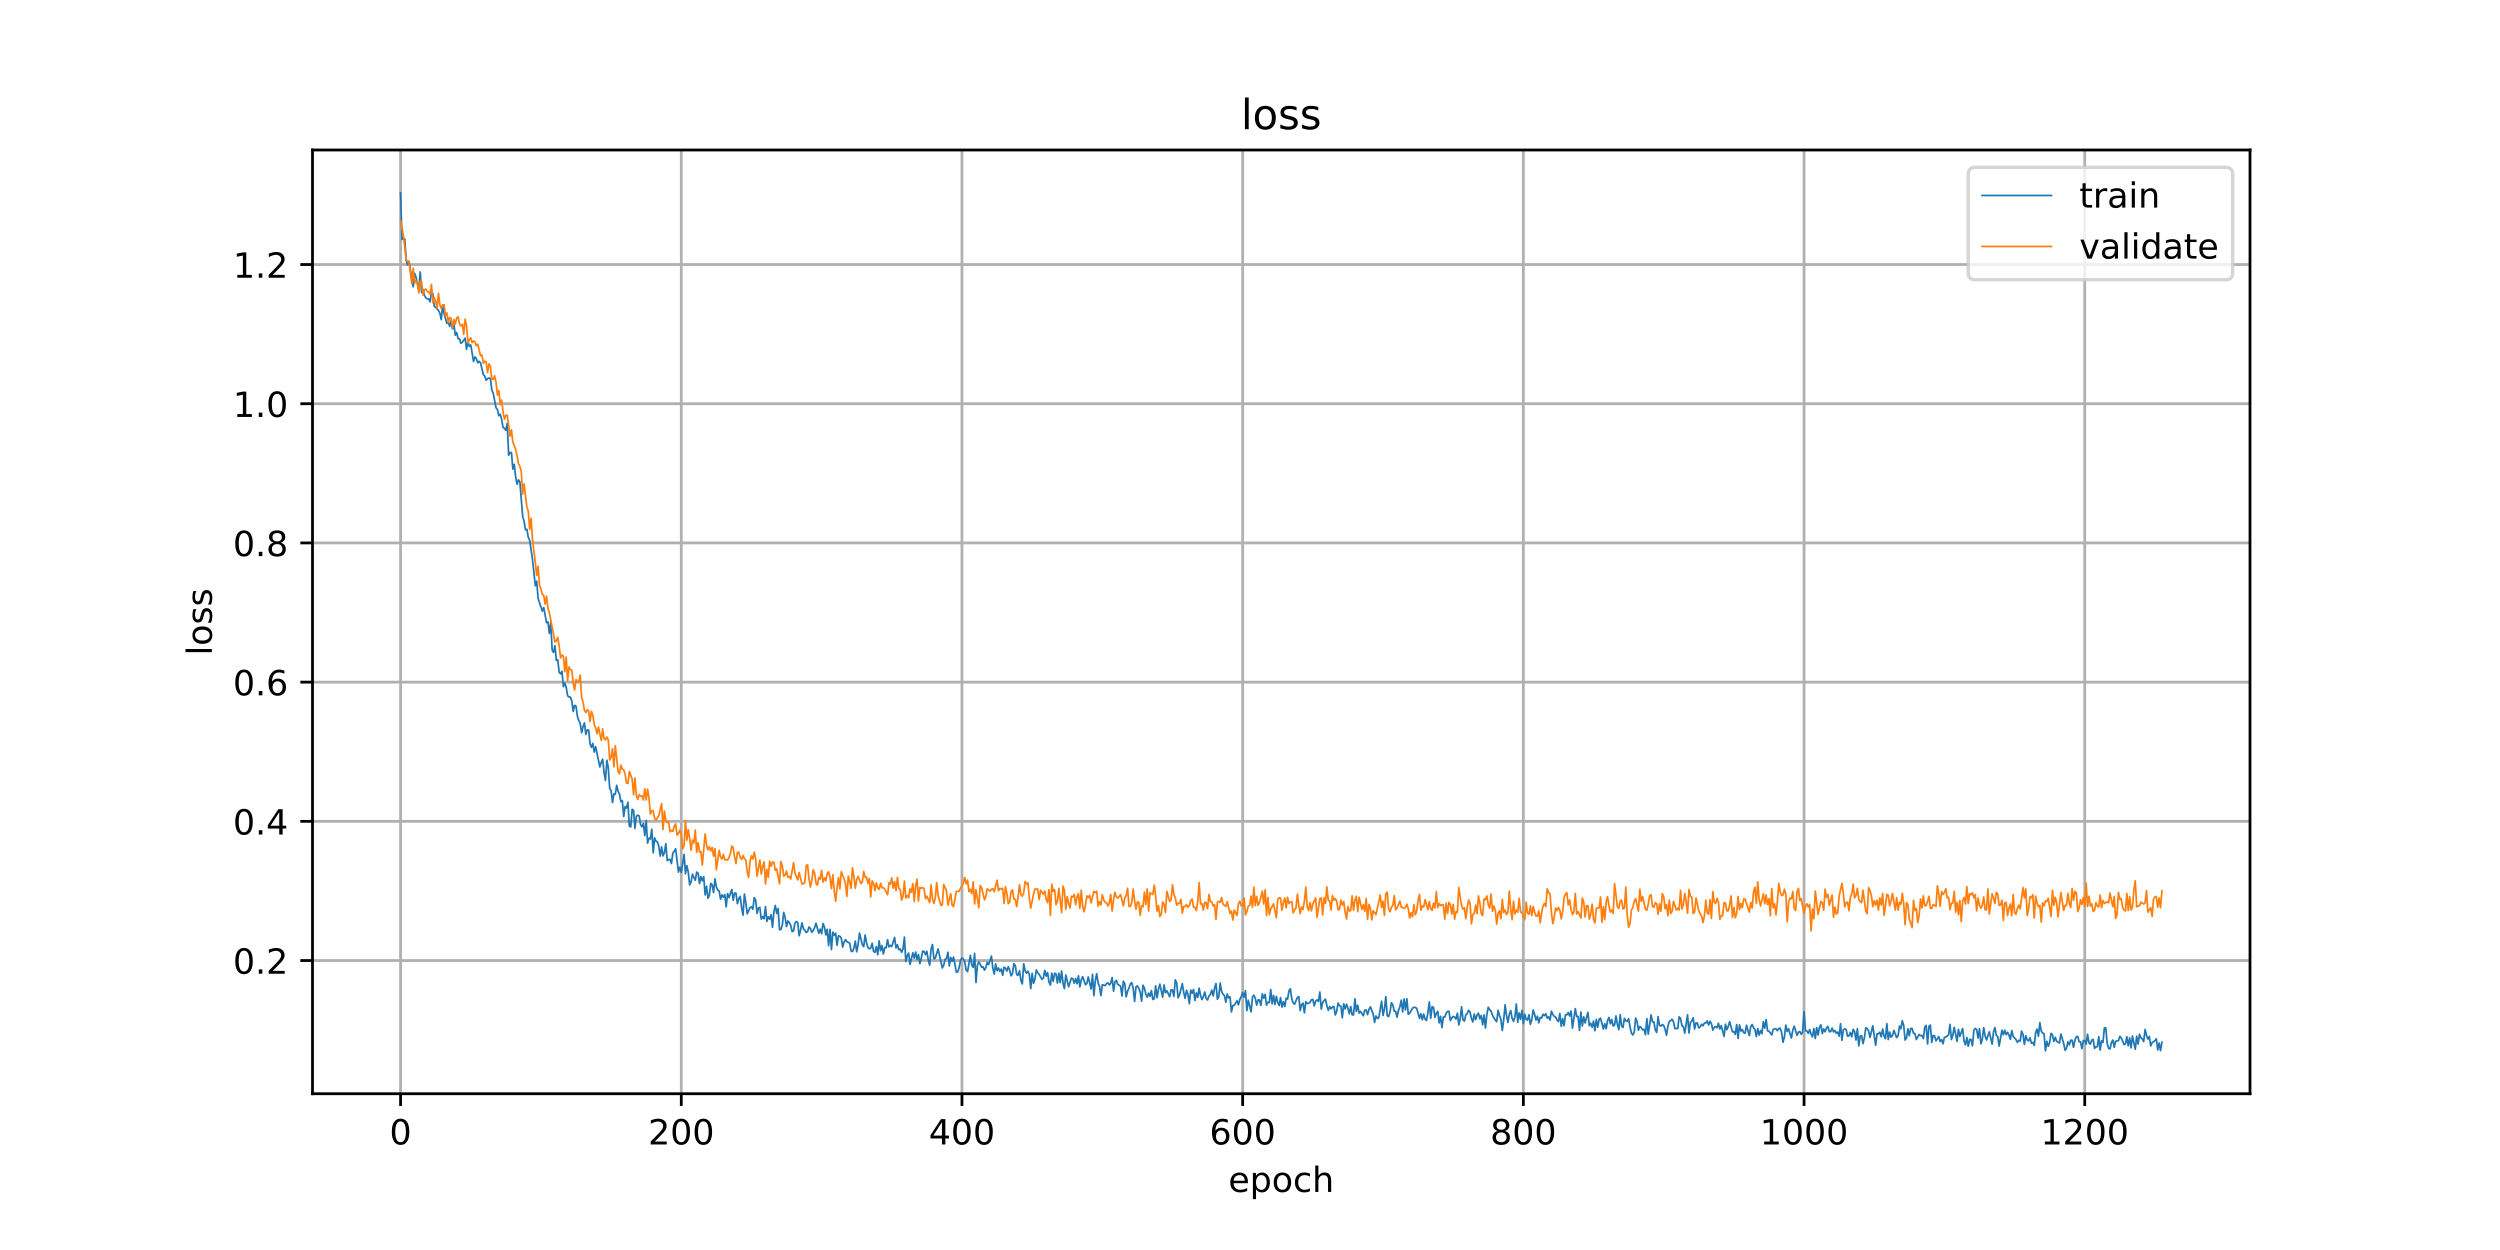 <?xml version="1.0" encoding="utf-8" standalone="no"?>
<!DOCTYPE svg PUBLIC "-//W3C//DTD SVG 1.1//EN"
  "http://www.w3.org/Graphics/SVG/1.1/DTD/svg11.dtd">
<!-- Created with matplotlib (https://matplotlib.org/) -->
<svg height="360pt" version="1.1" viewBox="0 0 720 360" width="720pt" xmlns="http://www.w3.org/2000/svg" xmlns:xlink="http://www.w3.org/1999/xlink">
 <defs>
  <style type="text/css">
*{stroke-linecap:butt;stroke-linejoin:round;}
  </style>
 </defs>
 <g id="figure_1">
  <g id="patch_1">
   <path d="M 0 360 
L 720 360 
L 720 0 
L 0 0 
z
" style="fill:#ffffff;"/>
  </g>
  <g id="axes_1">
   <g id="patch_2">
    <path d="M 90 315 
L 648 315 
L 648 43.2 
L 90 43.2 
z
" style="fill:#ffffff;"/>
   </g>
   <g id="matplotlib.axis_1">
    <g id="xtick_1">
     <g id="line2d_1">
      <path clip-path="url(#p71dda98cbc)" d="M 115.364 315 
L 115.364 43.2 
" style="fill:none;stroke:#b0b0b0;stroke-linecap:square;stroke-width:0.8;"/>
     </g>
     <g id="line2d_2">
      <defs>
       <path d="M 0 0 
L 0 3.5 
" id="m6213d7a68d" style="stroke:#000000;stroke-width:0.8;"/>
      </defs>
      <g>
       <use style="stroke:#000000;stroke-width:0.8;" x="115.364" xlink:href="#m6213d7a68d" y="315"/>
      </g>
     </g>
     <g id="text_1">
      <!-- 0 -->
      <defs>
       <path d="M 31.781 66.406 
Q 24.172 66.406 20.328 58.906 
Q 16.5 51.422 16.5 36.375 
Q 16.5 21.391 20.328 13.891 
Q 24.172 6.391 31.781 6.391 
Q 39.453 6.391 43.281 13.891 
Q 47.125 21.391 47.125 36.375 
Q 47.125 51.422 43.281 58.906 
Q 39.453 66.406 31.781 66.406 
z
M 31.781 74.219 
Q 44.047 74.219 50.516 64.516 
Q 56.984 54.828 56.984 36.375 
Q 56.984 17.969 50.516 8.266 
Q 44.047 -1.422 31.781 -1.422 
Q 19.531 -1.422 13.062 8.266 
Q 6.594 17.969 6.594 36.375 
Q 6.594 54.828 13.062 64.516 
Q 19.531 74.219 31.781 74.219 
z
" id="DejaVuSans-48"/>
      </defs>
      <g transform="translate(112.182 329.598)scale(0.1 -0.1)">
       <use xlink:href="#DejaVuSans-48"/>
      </g>
     </g>
    </g>
    <g id="xtick_2">
     <g id="line2d_3">
      <path clip-path="url(#p71dda98cbc)" d="M 196.204 315 
L 196.204 43.2 
" style="fill:none;stroke:#b0b0b0;stroke-linecap:square;stroke-width:0.8;"/>
     </g>
     <g id="line2d_4">
      <g>
       <use style="stroke:#000000;stroke-width:0.8;" x="196.204" xlink:href="#m6213d7a68d" y="315"/>
      </g>
     </g>
     <g id="text_2">
      <!-- 200 -->
      <defs>
       <path d="M 19.188 8.297 
L 53.609 8.297 
L 53.609 0 
L 7.328 0 
L 7.328 8.297 
Q 12.938 14.109 22.625 23.891 
Q 32.328 33.688 34.812 36.531 
Q 39.547 41.844 41.422 45.531 
Q 43.312 49.219 43.312 52.781 
Q 43.312 58.594 39.234 62.25 
Q 35.156 65.922 28.609 65.922 
Q 23.969 65.922 18.812 64.312 
Q 13.672 62.703 7.812 59.422 
L 7.812 69.391 
Q 13.766 71.781 18.938 73 
Q 24.125 74.219 28.422 74.219 
Q 39.75 74.219 46.484 68.547 
Q 53.219 62.891 53.219 53.422 
Q 53.219 48.922 51.531 44.891 
Q 49.859 40.875 45.406 35.406 
Q 44.188 33.984 37.641 27.219 
Q 31.109 20.453 19.188 8.297 
z
" id="DejaVuSans-50"/>
      </defs>
      <g transform="translate(186.66 329.598)scale(0.1 -0.1)">
       <use xlink:href="#DejaVuSans-50"/>
       <use x="63.623" xlink:href="#DejaVuSans-48"/>
       <use x="127.246" xlink:href="#DejaVuSans-48"/>
      </g>
     </g>
    </g>
    <g id="xtick_3">
     <g id="line2d_5">
      <path clip-path="url(#p71dda98cbc)" d="M 277.044 315 
L 277.044 43.2 
" style="fill:none;stroke:#b0b0b0;stroke-linecap:square;stroke-width:0.8;"/>
     </g>
     <g id="line2d_6">
      <g>
       <use style="stroke:#000000;stroke-width:0.8;" x="277.044" xlink:href="#m6213d7a68d" y="315"/>
      </g>
     </g>
     <g id="text_3">
      <!-- 400 -->
      <defs>
       <path d="M 37.797 64.312 
L 12.891 25.391 
L 37.797 25.391 
z
M 35.203 72.906 
L 47.609 72.906 
L 47.609 25.391 
L 58.016 25.391 
L 58.016 17.188 
L 47.609 17.188 
L 47.609 0 
L 37.797 0 
L 37.797 17.188 
L 4.891 17.188 
L 4.891 26.703 
z
" id="DejaVuSans-52"/>
      </defs>
      <g transform="translate(267.5 329.598)scale(0.1 -0.1)">
       <use xlink:href="#DejaVuSans-52"/>
       <use x="63.623" xlink:href="#DejaVuSans-48"/>
       <use x="127.246" xlink:href="#DejaVuSans-48"/>
      </g>
     </g>
    </g>
    <g id="xtick_4">
     <g id="line2d_7">
      <path clip-path="url(#p71dda98cbc)" d="M 357.884 315 
L 357.884 43.2 
" style="fill:none;stroke:#b0b0b0;stroke-linecap:square;stroke-width:0.8;"/>
     </g>
     <g id="line2d_8">
      <g>
       <use style="stroke:#000000;stroke-width:0.8;" x="357.884" xlink:href="#m6213d7a68d" y="315"/>
      </g>
     </g>
     <g id="text_4">
      <!-- 600 -->
      <defs>
       <path d="M 33.016 40.375 
Q 26.375 40.375 22.484 35.828 
Q 18.609 31.297 18.609 23.391 
Q 18.609 15.531 22.484 10.953 
Q 26.375 6.391 33.016 6.391 
Q 39.656 6.391 43.531 10.953 
Q 47.406 15.531 47.406 23.391 
Q 47.406 31.297 43.531 35.828 
Q 39.656 40.375 33.016 40.375 
z
M 52.594 71.297 
L 52.594 62.312 
Q 48.875 64.062 45.094 64.984 
Q 41.312 65.922 37.594 65.922 
Q 27.828 65.922 22.672 59.328 
Q 17.531 52.734 16.797 39.406 
Q 19.672 43.656 24.016 45.922 
Q 28.375 48.188 33.594 48.188 
Q 44.578 48.188 50.953 41.516 
Q 57.328 34.859 57.328 23.391 
Q 57.328 12.156 50.688 5.359 
Q 44.047 -1.422 33.016 -1.422 
Q 20.359 -1.422 13.672 8.266 
Q 6.984 17.969 6.984 36.375 
Q 6.984 53.656 15.188 63.938 
Q 23.391 74.219 37.203 74.219 
Q 40.922 74.219 44.703 73.484 
Q 48.484 72.75 52.594 71.297 
z
" id="DejaVuSans-54"/>
      </defs>
      <g transform="translate(348.341 329.598)scale(0.1 -0.1)">
       <use xlink:href="#DejaVuSans-54"/>
       <use x="63.623" xlink:href="#DejaVuSans-48"/>
       <use x="127.246" xlink:href="#DejaVuSans-48"/>
      </g>
     </g>
    </g>
    <g id="xtick_5">
     <g id="line2d_9">
      <path clip-path="url(#p71dda98cbc)" d="M 438.725 315 
L 438.725 43.2 
" style="fill:none;stroke:#b0b0b0;stroke-linecap:square;stroke-width:0.8;"/>
     </g>
     <g id="line2d_10">
      <g>
       <use style="stroke:#000000;stroke-width:0.8;" x="438.725" xlink:href="#m6213d7a68d" y="315"/>
      </g>
     </g>
     <g id="text_5">
      <!-- 800 -->
      <defs>
       <path d="M 31.781 34.625 
Q 24.75 34.625 20.719 30.859 
Q 16.703 27.094 16.703 20.516 
Q 16.703 13.922 20.719 10.156 
Q 24.75 6.391 31.781 6.391 
Q 38.812 6.391 42.859 10.172 
Q 46.922 13.969 46.922 20.516 
Q 46.922 27.094 42.891 30.859 
Q 38.875 34.625 31.781 34.625 
z
M 21.922 38.812 
Q 15.578 40.375 12.031 44.719 
Q 8.5 49.078 8.5 55.328 
Q 8.5 64.062 14.719 69.141 
Q 20.953 74.219 31.781 74.219 
Q 42.672 74.219 48.875 69.141 
Q 55.078 64.062 55.078 55.328 
Q 55.078 49.078 51.531 44.719 
Q 48 40.375 41.703 38.812 
Q 48.828 37.156 52.797 32.312 
Q 56.781 27.484 56.781 20.516 
Q 56.781 9.906 50.312 4.234 
Q 43.844 -1.422 31.781 -1.422 
Q 19.734 -1.422 13.25 4.234 
Q 6.781 9.906 6.781 20.516 
Q 6.781 27.484 10.781 32.312 
Q 14.797 37.156 21.922 38.812 
z
M 18.312 54.391 
Q 18.312 48.734 21.844 45.562 
Q 25.391 42.391 31.781 42.391 
Q 38.141 42.391 41.719 45.562 
Q 45.312 48.734 45.312 54.391 
Q 45.312 60.062 41.719 63.234 
Q 38.141 66.406 31.781 66.406 
Q 25.391 66.406 21.844 63.234 
Q 18.312 60.062 18.312 54.391 
z
" id="DejaVuSans-56"/>
      </defs>
      <g transform="translate(429.181 329.598)scale(0.1 -0.1)">
       <use xlink:href="#DejaVuSans-56"/>
       <use x="63.623" xlink:href="#DejaVuSans-48"/>
       <use x="127.246" xlink:href="#DejaVuSans-48"/>
      </g>
     </g>
    </g>
    <g id="xtick_6">
     <g id="line2d_11">
      <path clip-path="url(#p71dda98cbc)" d="M 519.565 315 
L 519.565 43.2 
" style="fill:none;stroke:#b0b0b0;stroke-linecap:square;stroke-width:0.8;"/>
     </g>
     <g id="line2d_12">
      <g>
       <use style="stroke:#000000;stroke-width:0.8;" x="519.565" xlink:href="#m6213d7a68d" y="315"/>
      </g>
     </g>
     <g id="text_6">
      <!-- 1000 -->
      <defs>
       <path d="M 12.406 8.297 
L 28.516 8.297 
L 28.516 63.922 
L 10.984 60.406 
L 10.984 69.391 
L 28.422 72.906 
L 38.281 72.906 
L 38.281 8.297 
L 54.391 8.297 
L 54.391 0 
L 12.406 0 
z
" id="DejaVuSans-49"/>
      </defs>
      <g transform="translate(506.84 329.598)scale(0.1 -0.1)">
       <use xlink:href="#DejaVuSans-49"/>
       <use x="63.623" xlink:href="#DejaVuSans-48"/>
       <use x="127.246" xlink:href="#DejaVuSans-48"/>
       <use x="190.869" xlink:href="#DejaVuSans-48"/>
      </g>
     </g>
    </g>
    <g id="xtick_7">
     <g id="line2d_13">
      <path clip-path="url(#p71dda98cbc)" d="M 600.405 315 
L 600.405 43.2 
" style="fill:none;stroke:#b0b0b0;stroke-linecap:square;stroke-width:0.8;"/>
     </g>
     <g id="line2d_14">
      <g>
       <use style="stroke:#000000;stroke-width:0.8;" x="600.405" xlink:href="#m6213d7a68d" y="315"/>
      </g>
     </g>
     <g id="text_7">
      <!-- 1200 -->
      <g transform="translate(587.68 329.598)scale(0.1 -0.1)">
       <use xlink:href="#DejaVuSans-49"/>
       <use x="63.623" xlink:href="#DejaVuSans-50"/>
       <use x="127.246" xlink:href="#DejaVuSans-48"/>
       <use x="190.869" xlink:href="#DejaVuSans-48"/>
      </g>
     </g>
    </g>
    <g id="text_8">
     <!-- epoch -->
     <defs>
      <path d="M 56.203 29.594 
L 56.203 25.203 
L 14.891 25.203 
Q 15.484 15.922 20.484 11.062 
Q 25.484 6.203 34.422 6.203 
Q 39.594 6.203 44.453 7.469 
Q 49.312 8.734 54.109 11.281 
L 54.109 2.781 
Q 49.266 0.734 44.188 -0.344 
Q 39.109 -1.422 33.891 -1.422 
Q 20.797 -1.422 13.156 6.188 
Q 5.516 13.812 5.516 26.812 
Q 5.516 40.234 12.766 48.109 
Q 20.016 56 32.328 56 
Q 43.359 56 49.781 48.891 
Q 56.203 41.797 56.203 29.594 
z
M 47.219 32.234 
Q 47.125 39.594 43.094 43.984 
Q 39.062 48.391 32.422 48.391 
Q 24.906 48.391 20.391 44.141 
Q 15.875 39.891 15.188 32.172 
z
" id="DejaVuSans-101"/>
      <path d="M 18.109 8.203 
L 18.109 -20.797 
L 9.078 -20.797 
L 9.078 54.688 
L 18.109 54.688 
L 18.109 46.391 
Q 20.953 51.266 25.266 53.625 
Q 29.594 56 35.594 56 
Q 45.562 56 51.781 48.094 
Q 58.016 40.188 58.016 27.297 
Q 58.016 14.406 51.781 6.484 
Q 45.562 -1.422 35.594 -1.422 
Q 29.594 -1.422 25.266 0.953 
Q 20.953 3.328 18.109 8.203 
z
M 48.688 27.297 
Q 48.688 37.203 44.609 42.844 
Q 40.531 48.484 33.406 48.484 
Q 26.266 48.484 22.188 42.844 
Q 18.109 37.203 18.109 27.297 
Q 18.109 17.391 22.188 11.75 
Q 26.266 6.109 33.406 6.109 
Q 40.531 6.109 44.609 11.75 
Q 48.688 17.391 48.688 27.297 
z
" id="DejaVuSans-112"/>
      <path d="M 30.609 48.391 
Q 23.391 48.391 19.188 42.75 
Q 14.984 37.109 14.984 27.297 
Q 14.984 17.484 19.156 11.844 
Q 23.344 6.203 30.609 6.203 
Q 37.797 6.203 41.984 11.859 
Q 46.188 17.531 46.188 27.297 
Q 46.188 37.016 41.984 42.703 
Q 37.797 48.391 30.609 48.391 
z
M 30.609 56 
Q 42.328 56 49.016 48.375 
Q 55.719 40.766 55.719 27.297 
Q 55.719 13.875 49.016 6.219 
Q 42.328 -1.422 30.609 -1.422 
Q 18.844 -1.422 12.172 6.219 
Q 5.516 13.875 5.516 27.297 
Q 5.516 40.766 12.172 48.375 
Q 18.844 56 30.609 56 
z
" id="DejaVuSans-111"/>
      <path d="M 48.781 52.594 
L 48.781 44.188 
Q 44.969 46.297 41.141 47.344 
Q 37.312 48.391 33.406 48.391 
Q 24.656 48.391 19.812 42.844 
Q 14.984 37.312 14.984 27.297 
Q 14.984 17.281 19.812 11.734 
Q 24.656 6.203 33.406 6.203 
Q 37.312 6.203 41.141 7.25 
Q 44.969 8.297 48.781 10.406 
L 48.781 2.094 
Q 45.016 0.344 40.984 -0.531 
Q 36.969 -1.422 32.422 -1.422 
Q 20.062 -1.422 12.781 6.344 
Q 5.516 14.109 5.516 27.297 
Q 5.516 40.672 12.859 48.328 
Q 20.219 56 33.016 56 
Q 37.156 56 41.109 55.141 
Q 45.062 54.297 48.781 52.594 
z
" id="DejaVuSans-99"/>
      <path d="M 54.891 33.016 
L 54.891 0 
L 45.906 0 
L 45.906 32.719 
Q 45.906 40.484 42.875 44.328 
Q 39.844 48.188 33.797 48.188 
Q 26.516 48.188 22.312 43.547 
Q 18.109 38.922 18.109 30.906 
L 18.109 0 
L 9.078 0 
L 9.078 75.984 
L 18.109 75.984 
L 18.109 46.188 
Q 21.344 51.125 25.703 53.562 
Q 30.078 56 35.797 56 
Q 45.219 56 50.047 50.172 
Q 54.891 44.344 54.891 33.016 
z
" id="DejaVuSans-104"/>
     </defs>
     <g transform="translate(353.772 343.277)scale(0.1 -0.1)">
      <use xlink:href="#DejaVuSans-101"/>
      <use x="61.523" xlink:href="#DejaVuSans-112"/>
      <use x="125" xlink:href="#DejaVuSans-111"/>
      <use x="186.182" xlink:href="#DejaVuSans-99"/>
      <use x="241.162" xlink:href="#DejaVuSans-104"/>
     </g>
    </g>
   </g>
   <g id="matplotlib.axis_2">
    <g id="ytick_1">
     <g id="line2d_15">
      <path clip-path="url(#p71dda98cbc)" d="M 90 276.633 
L 648 276.633 
" style="fill:none;stroke:#b0b0b0;stroke-linecap:square;stroke-width:0.8;"/>
     </g>
     <g id="line2d_16">
      <defs>
       <path d="M 0 0 
L -3.5 0 
" id="m42a7c31bbb" style="stroke:#000000;stroke-width:0.8;"/>
      </defs>
      <g>
       <use style="stroke:#000000;stroke-width:0.8;" x="90" xlink:href="#m42a7c31bbb" y="276.633"/>
      </g>
     </g>
     <g id="text_9">
      <!-- 0.2 -->
      <defs>
       <path d="M 10.688 12.406 
L 21 12.406 
L 21 0 
L 10.688 0 
z
" id="DejaVuSans-46"/>
      </defs>
      <g transform="translate(67.097 280.432)scale(0.1 -0.1)">
       <use xlink:href="#DejaVuSans-48"/>
       <use x="63.623" xlink:href="#DejaVuSans-46"/>
       <use x="95.41" xlink:href="#DejaVuSans-50"/>
      </g>
     </g>
    </g>
    <g id="ytick_2">
     <g id="line2d_17">
      <path clip-path="url(#p71dda98cbc)" d="M 90 236.544 
L 648 236.544 
" style="fill:none;stroke:#b0b0b0;stroke-linecap:square;stroke-width:0.8;"/>
     </g>
     <g id="line2d_18">
      <g>
       <use style="stroke:#000000;stroke-width:0.8;" x="90" xlink:href="#m42a7c31bbb" y="236.544"/>
      </g>
     </g>
     <g id="text_10">
      <!-- 0.4 -->
      <g transform="translate(67.097 240.343)scale(0.1 -0.1)">
       <use xlink:href="#DejaVuSans-48"/>
       <use x="63.623" xlink:href="#DejaVuSans-46"/>
       <use x="95.41" xlink:href="#DejaVuSans-52"/>
      </g>
     </g>
    </g>
    <g id="ytick_3">
     <g id="line2d_19">
      <path clip-path="url(#p71dda98cbc)" d="M 90 196.455 
L 648 196.455 
" style="fill:none;stroke:#b0b0b0;stroke-linecap:square;stroke-width:0.8;"/>
     </g>
     <g id="line2d_20">
      <g>
       <use style="stroke:#000000;stroke-width:0.8;" x="90" xlink:href="#m42a7c31bbb" y="196.455"/>
      </g>
     </g>
     <g id="text_11">
      <!-- 0.6 -->
      <g transform="translate(67.097 200.254)scale(0.1 -0.1)">
       <use xlink:href="#DejaVuSans-48"/>
       <use x="63.623" xlink:href="#DejaVuSans-46"/>
       <use x="95.41" xlink:href="#DejaVuSans-54"/>
      </g>
     </g>
    </g>
    <g id="ytick_4">
     <g id="line2d_21">
      <path clip-path="url(#p71dda98cbc)" d="M 90 156.366 
L 648 156.366 
" style="fill:none;stroke:#b0b0b0;stroke-linecap:square;stroke-width:0.8;"/>
     </g>
     <g id="line2d_22">
      <g>
       <use style="stroke:#000000;stroke-width:0.8;" x="90" xlink:href="#m42a7c31bbb" y="156.366"/>
      </g>
     </g>
     <g id="text_12">
      <!-- 0.8 -->
      <g transform="translate(67.097 160.165)scale(0.1 -0.1)">
       <use xlink:href="#DejaVuSans-48"/>
       <use x="63.623" xlink:href="#DejaVuSans-46"/>
       <use x="95.41" xlink:href="#DejaVuSans-56"/>
      </g>
     </g>
    </g>
    <g id="ytick_5">
     <g id="line2d_23">
      <path clip-path="url(#p71dda98cbc)" d="M 90 116.277 
L 648 116.277 
" style="fill:none;stroke:#b0b0b0;stroke-linecap:square;stroke-width:0.8;"/>
     </g>
     <g id="line2d_24">
      <g>
       <use style="stroke:#000000;stroke-width:0.8;" x="90" xlink:href="#m42a7c31bbb" y="116.277"/>
      </g>
     </g>
     <g id="text_13">
      <!-- 1.0 -->
      <g transform="translate(67.097 120.076)scale(0.1 -0.1)">
       <use xlink:href="#DejaVuSans-49"/>
       <use x="63.623" xlink:href="#DejaVuSans-46"/>
       <use x="95.41" xlink:href="#DejaVuSans-48"/>
      </g>
     </g>
    </g>
    <g id="ytick_6">
     <g id="line2d_25">
      <path clip-path="url(#p71dda98cbc)" d="M 90 76.188 
L 648 76.188 
" style="fill:none;stroke:#b0b0b0;stroke-linecap:square;stroke-width:0.8;"/>
     </g>
     <g id="line2d_26">
      <g>
       <use style="stroke:#000000;stroke-width:0.8;" x="90" xlink:href="#m42a7c31bbb" y="76.188"/>
      </g>
     </g>
     <g id="text_14">
      <!-- 1.2 -->
      <g transform="translate(67.097 79.987)scale(0.1 -0.1)">
       <use xlink:href="#DejaVuSans-49"/>
       <use x="63.623" xlink:href="#DejaVuSans-46"/>
       <use x="95.41" xlink:href="#DejaVuSans-50"/>
      </g>
     </g>
    </g>
    <g id="text_15">
     <!-- loss -->
     <defs>
      <path d="M 9.422 75.984 
L 18.406 75.984 
L 18.406 0 
L 9.422 0 
z
" id="DejaVuSans-108"/>
      <path d="M 44.281 53.078 
L 44.281 44.578 
Q 40.484 46.531 36.375 47.5 
Q 32.281 48.484 27.875 48.484 
Q 21.188 48.484 17.844 46.438 
Q 14.5 44.391 14.5 40.281 
Q 14.5 37.156 16.891 35.375 
Q 19.281 33.594 26.516 31.984 
L 29.594 31.297 
Q 39.156 29.25 43.188 25.516 
Q 47.219 21.781 47.219 15.094 
Q 47.219 7.469 41.188 3.016 
Q 35.156 -1.422 24.609 -1.422 
Q 20.219 -1.422 15.453 -0.562 
Q 10.688 0.297 5.422 2 
L 5.422 11.281 
Q 10.406 8.688 15.234 7.391 
Q 20.062 6.109 24.812 6.109 
Q 31.156 6.109 34.562 8.281 
Q 37.984 10.453 37.984 14.406 
Q 37.984 18.062 35.516 20.016 
Q 33.062 21.969 24.703 23.781 
L 21.578 24.516 
Q 13.234 26.266 9.516 29.906 
Q 5.812 33.547 5.812 39.891 
Q 5.812 47.609 11.281 51.797 
Q 16.75 56 26.812 56 
Q 31.781 56 36.172 55.266 
Q 40.578 54.547 44.281 53.078 
z
" id="DejaVuSans-115"/>
     </defs>
     <g transform="translate(61.017 188.758)rotate(-90)scale(0.1 -0.1)">
      <use xlink:href="#DejaVuSans-108"/>
      <use x="27.783" xlink:href="#DejaVuSans-111"/>
      <use x="88.965" xlink:href="#DejaVuSans-115"/>
      <use x="141.064" xlink:href="#DejaVuSans-115"/>
     </g>
    </g>
   </g>
   <g id="line2d_27">
    <path clip-path="url(#p71dda98cbc)" d="M 115.364 55.555 
L 115.768 68.96 
L 116.172 68.555 
L 116.576 68.825 
L 116.98 74.948 
L 117.385 76.258 
L 117.789 75.256 
L 119.001 82.599 
L 119.406 78.722 
L 119.81 79.859 
L 120.618 83.497 
L 121.022 78.324 
L 121.427 84.26 
L 121.831 83.386 
L 122.235 85.083 
L 122.639 85.754 
L 123.043 86.079 
L 123.448 86.058 
L 123.852 86.942 
L 124.256 84.072 
L 124.66 84.569 
L 125.064 88.187 
L 125.873 88.879 
L 126.277 89.391 
L 126.681 90.219 
L 127.085 92.048 
L 127.49 87.807 
L 127.894 90.298 
L 128.702 93.112 
L 129.106 92.763 
L 129.511 94.002 
L 129.915 92.309 
L 130.319 94.694 
L 130.723 93.341 
L 131.127 96.566 
L 131.532 95.767 
L 131.936 97.553 
L 132.34 97.577 
L 132.744 98.888 
L 133.148 98.547 
L 133.957 97.396 
L 134.361 100.581 
L 134.765 98.299 
L 135.17 99.749 
L 135.574 99.346 
L 136.382 104.106 
L 136.786 102.794 
L 137.191 103.279 
L 137.595 104.477 
L 137.999 104.067 
L 138.403 104.53 
L 139.212 107.923 
L 139.616 108.332 
L 140.02 109.516 
L 140.424 109.024 
L 140.828 108.867 
L 141.233 108.977 
L 141.637 112.335 
L 142.041 113.21 
L 142.849 117.415 
L 143.254 117.931 
L 143.658 119.713 
L 144.062 119.332 
L 144.466 120.716 
L 144.87 123.118 
L 145.275 123.339 
L 145.679 123.925 
L 146.083 121.943 
L 146.487 131.083 
L 146.891 130.33 
L 147.296 130.342 
L 147.7 135.097 
L 148.104 133.734 
L 148.508 137.342 
L 148.912 139.454 
L 149.317 138.222 
L 149.721 138.744 
L 150.529 148.753 
L 150.933 150.129 
L 151.338 152.612 
L 151.742 152.449 
L 152.146 154.729 
L 152.55 155.655 
L 153.359 161.128 
L 154.167 168.705 
L 154.571 167.375 
L 154.975 172.353 
L 156.188 176.002 
L 156.592 174.985 
L 157.401 179.331 
L 157.805 179.1 
L 158.209 182.413 
L 158.613 179.219 
L 159.017 187.227 
L 159.422 187.89 
L 159.826 185.966 
L 160.23 190.191 
L 160.634 190.013 
L 161.038 193.617 
L 161.443 194.074 
L 161.847 193.319 
L 162.251 197.721 
L 162.655 196.734 
L 163.059 197.859 
L 163.464 200.363 
L 163.868 200.727 
L 164.272 200.756 
L 164.676 201.913 
L 165.08 204.903 
L 165.485 203.144 
L 165.889 203.381 
L 166.293 206.302 
L 166.697 207.526 
L 167.101 208.323 
L 167.506 211.037 
L 167.91 209.27 
L 168.314 208.209 
L 168.718 211.508 
L 169.122 210.212 
L 169.527 210.267 
L 169.931 214.194 
L 170.335 215.221 
L 170.739 214.095 
L 171.143 216.604 
L 171.548 215.05 
L 172.76 220.872 
L 173.164 219.54 
L 173.569 218.637 
L 173.973 222.529 
L 174.377 224.755 
L 174.781 218.937 
L 175.185 221.076 
L 175.59 227.063 
L 175.994 227.675 
L 176.398 231.127 
L 176.802 228.663 
L 177.206 228.732 
L 177.611 226.178 
L 178.015 227.885 
L 178.419 228.731 
L 178.823 230.891 
L 179.227 230.563 
L 179.632 235.148 
L 180.036 232.282 
L 180.44 232.717 
L 180.844 231.037 
L 181.248 237.92 
L 181.653 238.146 
L 182.057 233.075 
L 182.461 233.379 
L 182.865 238.603 
L 183.269 235.08 
L 183.674 234.769 
L 184.078 234.979 
L 184.482 237.501 
L 184.886 238.133 
L 185.29 237.109 
L 185.695 240.663 
L 186.099 236.318 
L 186.503 242.802 
L 186.907 241.394 
L 187.311 241.631 
L 187.716 238.829 
L 188.12 245.6 
L 188.524 241.336 
L 188.928 242.277 
L 189.332 242.464 
L 189.737 243.731 
L 190.141 246.54 
L 190.545 243.914 
L 190.949 246.489 
L 191.353 245.562 
L 191.758 242.987 
L 192.162 247.862 
L 192.566 247.576 
L 192.97 247.493 
L 193.375 248.714 
L 193.779 245.681 
L 194.183 245.168 
L 194.587 244.442 
L 195.396 251.159 
L 195.8 249.746 
L 196.204 251.234 
L 197.012 246.107 
L 197.417 251.636 
L 197.821 249.312 
L 198.225 251.221 
L 198.629 254.852 
L 199.033 253.911 
L 199.438 251.777 
L 200.246 253.523 
L 200.65 251.167 
L 201.054 251.466 
L 201.459 254.476 
L 201.863 252.463 
L 202.267 253.676 
L 202.671 252.484 
L 203.075 257.726 
L 203.48 255.267 
L 203.884 258.675 
L 204.288 257.892 
L 204.692 254.419 
L 205.096 254.853 
L 205.501 257.067 
L 205.905 253.109 
L 206.309 255.397 
L 206.713 256.402 
L 207.117 256.606 
L 207.522 258.955 
L 207.926 257.731 
L 208.33 258.397 
L 208.734 257.685 
L 209.138 261.177 
L 209.543 257.352 
L 209.947 258.497 
L 210.755 256.174 
L 211.159 259.254 
L 211.564 257.182 
L 211.968 257.254 
L 212.372 260.25 
L 212.776 258.855 
L 213.18 258.152 
L 213.585 261.423 
L 213.989 263.553 
L 214.393 257.48 
L 214.797 259.957 
L 215.201 263.175 
L 216.01 261.355 
L 216.414 261.185 
L 216.818 261.857 
L 217.222 258.516 
L 217.627 259.222 
L 218.031 263.053 
L 218.435 261.504 
L 218.839 261.347 
L 219.243 264.705 
L 219.648 263.983 
L 220.052 264.606 
L 220.456 261.092 
L 220.86 265.348 
L 221.264 264.036 
L 221.669 264.696 
L 222.073 263.456 
L 222.477 267.062 
L 222.881 262.609 
L 223.285 260.774 
L 223.69 263.062 
L 224.094 261.665 
L 224.498 267.756 
L 224.902 267.681 
L 225.306 266.38 
L 225.711 262.765 
L 226.115 264.194 
L 226.519 266.848 
L 226.923 265.24 
L 227.327 265.696 
L 227.732 266.548 
L 228.136 268.308 
L 228.54 268.097 
L 228.944 265.875 
L 229.348 265.386 
L 229.753 265.726 
L 230.157 269.495 
L 230.561 267.916 
L 230.965 265.787 
L 231.369 267.439 
L 231.774 267.893 
L 232.178 268.565 
L 232.582 268.252 
L 232.986 266.97 
L 233.39 267.421 
L 233.795 268.497 
L 234.199 267.983 
L 234.603 267.177 
L 235.007 265.895 
L 235.816 268.765 
L 236.22 267.586 
L 236.624 268.899 
L 237.028 265.98 
L 237.432 266.952 
L 237.837 269.262 
L 238.241 267.628 
L 238.645 272.326 
L 239.049 267.652 
L 239.453 273.491 
L 239.858 268.456 
L 240.262 269.364 
L 240.666 268.758 
L 241.07 272.217 
L 241.474 269.53 
L 241.879 269.621 
L 242.283 270.17 
L 242.687 272.753 
L 243.091 271.303 
L 243.495 270.591 
L 243.9 271.202 
L 244.708 271.628 
L 245.112 273.888 
L 245.516 274.062 
L 245.921 273.066 
L 246.325 271.065 
L 246.729 274.112 
L 247.133 272.068 
L 247.537 268.716 
L 248.346 272.075 
L 248.75 272.631 
L 249.154 269.298 
L 249.558 271.557 
L 249.963 272.907 
L 250.367 273.257 
L 250.771 273.051 
L 251.175 271.643 
L 251.579 274.002 
L 251.984 274.283 
L 252.388 272.618 
L 252.792 274.958 
L 253.196 270.956 
L 253.601 273.795 
L 254.005 272.306 
L 254.409 274.754 
L 254.813 272.884 
L 255.217 272.968 
L 255.622 270.638 
L 256.026 272.706 
L 256.43 272.282 
L 256.834 272.589 
L 257.643 269.991 
L 258.047 273.009 
L 258.451 272.082 
L 258.855 273.518 
L 259.259 273.283 
L 259.664 274.241 
L 260.068 273.312 
L 260.472 269.885 
L 260.876 276.918 
L 261.28 275.258 
L 261.685 274.502 
L 262.089 277.738 
L 262.897 274.401 
L 263.301 275.958 
L 263.706 274.196 
L 264.11 276.333 
L 264.514 274.927 
L 264.918 277.5 
L 265.322 275.974 
L 265.727 273.919 
L 266.131 274.035 
L 266.535 274.93 
L 266.939 273.99 
L 267.343 276.527 
L 267.748 277.954 
L 268.152 273.301 
L 268.556 272.022 
L 268.96 276.116 
L 269.364 275.956 
L 270.173 273.304 
L 271.385 278.772 
L 271.79 278.007 
L 272.194 276.281 
L 272.598 276.062 
L 273.002 274.253 
L 273.406 278.171 
L 273.811 275.74 
L 274.215 276.852 
L 274.619 275.66 
L 275.427 279.975 
L 275.832 279.924 
L 276.236 278.667 
L 276.64 276.596 
L 277.044 275.904 
L 277.448 276.198 
L 277.853 277.092 
L 278.257 279.361 
L 278.661 279.836 
L 279.469 275.139 
L 279.874 277.924 
L 280.278 278.64 
L 280.682 274.564 
L 281.086 282.947 
L 281.49 278.027 
L 281.895 277.016 
L 282.299 277.683 
L 282.703 278.573 
L 283.107 278.413 
L 283.511 279.41 
L 283.916 278.668 
L 284.32 277.163 
L 284.724 277.814 
L 285.532 275.369 
L 285.937 278.844 
L 286.341 280.516 
L 286.745 277.619 
L 287.149 279.54 
L 287.553 278.778 
L 287.958 279.731 
L 288.362 279.084 
L 288.766 280.892 
L 289.17 278.555 
L 289.574 278.825 
L 289.979 279.649 
L 290.383 278.423 
L 290.787 279.394 
L 291.191 281.036 
L 291.595 280.405 
L 292 277.543 
L 292.404 278.059 
L 292.808 280.706 
L 293.212 280.871 
L 293.616 279.582 
L 294.021 282.355 
L 294.425 283.363 
L 294.829 277.563 
L 295.233 279.558 
L 295.637 280.284 
L 296.042 279.712 
L 296.446 280.649 
L 296.85 284.73 
L 297.254 280.346 
L 297.658 283.199 
L 298.063 281.955 
L 298.467 279.346 
L 298.871 280.145 
L 299.275 280.632 
L 300.084 282.054 
L 300.488 281.676 
L 300.892 279.459 
L 301.296 281.108 
L 301.7 280.1 
L 302.105 282.839 
L 302.509 283.689 
L 302.913 280.259 
L 303.317 282.634 
L 303.721 280.3 
L 304.126 280.486 
L 304.53 283.117 
L 304.934 280.305 
L 305.338 282.99 
L 305.742 279.646 
L 306.147 283.1 
L 306.551 284.73 
L 306.955 280.797 
L 307.763 284.191 
L 308.572 281.694 
L 308.976 281.882 
L 309.38 283.156 
L 309.784 281.833 
L 310.189 283.316 
L 310.593 281.053 
L 310.997 284.221 
L 311.401 282.218 
L 311.806 281.275 
L 312.614 283.598 
L 313.018 283.226 
L 313.422 281.356 
L 314.231 284.821 
L 314.635 280.623 
L 315.039 286.757 
L 315.443 282.477 
L 315.848 280.456 
L 316.252 283.129 
L 316.656 284.101 
L 317.06 286.735 
L 317.464 283.611 
L 318.273 283.854 
L 318.677 283.285 
L 319.081 283.054 
L 319.485 283.672 
L 319.89 283.136 
L 320.294 281.531 
L 320.698 285.445 
L 321.102 282.811 
L 321.506 282.351 
L 321.911 283.477 
L 322.719 283.981 
L 323.123 286.856 
L 323.527 282.591 
L 323.932 283.367 
L 324.336 287.084 
L 324.74 285.498 
L 325.144 284.591 
L 325.548 283.372 
L 325.953 283.005 
L 326.357 284.63 
L 326.761 288.411 
L 327.165 284.219 
L 327.569 283.938 
L 327.974 284.624 
L 328.378 285.78 
L 328.782 288.338 
L 329.186 283.754 
L 329.59 284.552 
L 329.995 286.307 
L 330.399 287.197 
L 330.803 286.012 
L 331.207 286.941 
L 331.611 285.308 
L 332.016 287.854 
L 332.42 287.652 
L 332.824 283.93 
L 333.228 287.328 
L 333.632 284.948 
L 334.037 283.43 
L 334.845 287.191 
L 335.249 283.675 
L 335.653 285.908 
L 336.058 285.329 
L 336.866 287.08 
L 337.27 285.046 
L 337.674 285.123 
L 338.079 286.949 
L 338.483 282.2 
L 338.887 283.07 
L 339.291 287.386 
L 339.695 286.563 
L 340.504 283.303 
L 340.908 285.806 
L 341.312 287.542 
L 341.716 285.193 
L 342.121 286.344 
L 342.525 289.061 
L 342.929 285.166 
L 343.333 286.021 
L 343.737 284.949 
L 344.142 288.126 
L 344.546 285.971 
L 344.95 287.235 
L 345.354 284.574 
L 345.758 286.689 
L 346.163 287.877 
L 346.567 287.025 
L 346.971 285.707 
L 347.375 287.528 
L 347.779 288.01 
L 348.184 286.845 
L 348.588 286.413 
L 348.992 285.161 
L 349.396 286.827 
L 349.8 284.55 
L 350.205 283.257 
L 350.609 287.762 
L 351.013 287.033 
L 351.417 283.12 
L 351.821 285.595 
L 352.226 286.305 
L 352.63 286.763 
L 353.034 288.619 
L 353.438 286.274 
L 353.842 287.381 
L 354.247 287.088 
L 354.651 291.435 
L 355.055 289.593 
L 355.459 289.553 
L 356.268 288.209 
L 356.672 289.408 
L 357.076 287.813 
L 357.48 287.029 
L 357.884 285.876 
L 358.289 287.204 
L 358.693 285.328 
L 359.097 291.052 
L 359.501 288.056 
L 360.31 291.423 
L 360.714 287.137 
L 361.118 286.587 
L 361.522 287.558 
L 361.926 289.473 
L 362.331 287.959 
L 362.735 288.003 
L 363.139 289.553 
L 363.543 286.24 
L 363.947 287.467 
L 364.352 286.379 
L 364.756 289.48 
L 365.16 288.618 
L 365.564 288.722 
L 365.968 285.011 
L 366.373 289.089 
L 366.777 286.676 
L 367.181 289.271 
L 367.585 286.958 
L 367.989 288.707 
L 368.394 289.605 
L 368.798 287.324 
L 369.202 290.046 
L 369.606 288.467 
L 370.011 289.886 
L 370.415 287.455 
L 370.819 287.745 
L 371.223 285.375 
L 371.627 284.789 
L 372.032 287.708 
L 372.436 288.841 
L 372.84 289.206 
L 373.648 287.269 
L 374.053 287.04 
L 374.457 291.037 
L 374.861 289.324 
L 375.265 288.907 
L 375.669 291.7 
L 376.074 288.48 
L 376.478 289.017 
L 376.882 288.933 
L 377.286 288.634 
L 377.69 287.935 
L 378.095 287.814 
L 378.499 289.701 
L 378.903 288.277 
L 379.307 287.995 
L 379.711 288.395 
L 380.116 285.691 
L 380.52 290.621 
L 380.924 288.747 
L 381.328 288.138 
L 381.732 287.767 
L 382.137 289.644 
L 382.541 290.957 
L 382.945 289.911 
L 383.349 290.546 
L 383.753 290 
L 384.158 289.865 
L 384.562 292.312 
L 384.966 291.271 
L 385.37 288.882 
L 385.774 289.657 
L 386.179 289.765 
L 386.583 293.131 
L 386.987 289.095 
L 387.391 290.571 
L 387.795 289.216 
L 388.2 290.364 
L 388.604 291.973 
L 389.008 289.854 
L 389.412 292.254 
L 389.816 292.301 
L 390.221 287.647 
L 390.625 291.266 
L 391.029 289.51 
L 391.433 291.77 
L 391.837 291.291 
L 392.646 292.544 
L 393.05 290.882 
L 393.454 290.868 
L 393.858 292.229 
L 394.263 290.733 
L 394.667 289.985 
L 395.475 292.018 
L 395.879 294.44 
L 396.284 292.607 
L 396.688 293.311 
L 397.092 293.144 
L 397.9 288.333 
L 398.305 292.456 
L 398.709 290.636 
L 399.113 287.049 
L 399.517 292.49 
L 399.921 292.791 
L 400.326 291.487 
L 400.73 288.793 
L 401.134 289.408 
L 401.538 291.228 
L 401.942 291.243 
L 402.347 292.936 
L 402.751 291.065 
L 403.155 289.952 
L 403.559 288.051 
L 403.963 291.414 
L 404.368 287.722 
L 404.772 290.865 
L 405.176 287.642 
L 405.58 292.087 
L 405.984 291.821 
L 406.793 290.39 
L 407.197 290.103 
L 407.601 290.138 
L 408.005 290.394 
L 408.814 293.254 
L 409.218 291.971 
L 409.622 293.679 
L 410.026 292.056 
L 410.431 293.553 
L 410.835 293.905 
L 411.239 291.626 
L 411.643 288.566 
L 412.047 293.284 
L 412.452 289.917 
L 412.856 290.163 
L 413.26 293.014 
L 413.664 291.854 
L 414.068 291.268 
L 414.473 294.582 
L 414.877 292.704 
L 415.281 295.932 
L 415.685 292.886 
L 416.089 292.933 
L 416.494 291.826 
L 416.898 291.279 
L 417.302 291.234 
L 417.706 293.925 
L 418.11 293.121 
L 418.515 292.732 
L 418.919 292.917 
L 419.323 293.479 
L 419.727 291.801 
L 420.131 295.161 
L 420.536 293.424 
L 420.94 289.95 
L 421.344 293.747 
L 421.748 294.047 
L 422.152 292.244 
L 422.557 291.896 
L 422.961 290.971 
L 423.365 291.469 
L 423.769 293.334 
L 424.173 294.326 
L 424.578 292.073 
L 424.982 293.648 
L 425.386 292.358 
L 425.79 291.795 
L 426.194 293.42 
L 426.599 292.456 
L 427.003 295.134 
L 427.407 292.303 
L 427.811 296.064 
L 428.216 292.143 
L 428.62 290.084 
L 429.024 290.805 
L 429.428 291.217 
L 429.832 292.364 
L 430.641 293.804 
L 431.045 294.246 
L 431.449 290.98 
L 431.853 292.503 
L 432.258 293.501 
L 432.662 296.792 
L 433.066 293.689 
L 433.47 289.386 
L 433.874 292.471 
L 434.279 294.455 
L 434.683 292.141 
L 435.087 291.026 
L 435.491 293.301 
L 435.895 294.14 
L 436.3 292.858 
L 436.704 289.156 
L 437.108 294.422 
L 437.512 291.724 
L 437.916 293.594 
L 438.321 291.023 
L 438.725 294.787 
L 439.129 292.104 
L 439.533 293.624 
L 439.937 293.76 
L 440.342 292.262 
L 440.746 295.018 
L 441.15 293.756 
L 441.554 290.868 
L 441.958 292.117 
L 442.363 293.757 
L 442.767 292.678 
L 443.171 294.57 
L 443.575 293.03 
L 443.979 293.19 
L 444.384 292.116 
L 444.788 292.492 
L 445.192 291.969 
L 445.596 293.233 
L 446 292.843 
L 446.405 293.795 
L 446.809 291.222 
L 447.213 292.138 
L 447.617 292.742 
L 448.021 292.903 
L 448.426 293.75 
L 448.83 294.21 
L 449.234 291.884 
L 449.638 295.561 
L 450.042 293.35 
L 450.447 295.411 
L 450.851 292.287 
L 451.255 292.262 
L 451.659 291.608 
L 452.063 292.61 
L 452.468 291.179 
L 452.872 296.112 
L 453.68 290.492 
L 454.084 292.765 
L 454.489 292.732 
L 454.893 296.759 
L 455.297 291.484 
L 455.701 295.493 
L 456.105 292.858 
L 456.51 294.6 
L 457.318 291.547 
L 457.722 295.392 
L 458.126 294.694 
L 458.531 295.801 
L 458.935 294.07 
L 459.339 296.837 
L 459.743 293.589 
L 460.147 295.814 
L 460.552 293.492 
L 460.956 293.254 
L 461.764 296.352 
L 462.168 294.831 
L 462.573 296.279 
L 462.977 293.908 
L 463.381 293.021 
L 463.785 294.866 
L 464.189 293.599 
L 464.594 295.503 
L 464.998 295.184 
L 465.402 292.583 
L 465.806 295.001 
L 466.21 296.528 
L 466.615 292.239 
L 467.019 295.501 
L 467.423 295.914 
L 467.827 293.268 
L 468.231 294.032 
L 468.636 294.139 
L 469.04 293.393 
L 469.444 295.813 
L 469.848 297.517 
L 470.252 298.078 
L 470.657 297.254 
L 471.061 293.191 
L 471.465 294.169 
L 471.869 296.684 
L 472.273 295.614 
L 472.678 296.004 
L 473.082 296.602 
L 473.486 296.43 
L 473.89 297.988 
L 474.294 293.355 
L 474.699 297.809 
L 475.507 292.287 
L 475.911 294.283 
L 476.315 294.293 
L 476.72 296.581 
L 477.124 297.351 
L 477.528 292.789 
L 477.932 295.299 
L 478.336 295.525 
L 478.741 295.059 
L 479.145 295.345 
L 479.549 296.424 
L 479.953 298.151 
L 480.357 295.537 
L 480.762 294.157 
L 481.166 293.958 
L 481.57 293.555 
L 481.974 294.291 
L 482.378 296.243 
L 482.783 296.171 
L 483.187 296.235 
L 483.591 292.857 
L 483.995 293.28 
L 484.399 295.429 
L 484.804 295.649 
L 485.208 297.545 
L 486.016 292.267 
L 486.421 297.488 
L 486.825 294.448 
L 487.229 294.034 
L 487.633 293.13 
L 488.037 296.351 
L 488.442 294.586 
L 488.846 294.656 
L 489.25 296.04 
L 489.654 295.728 
L 490.058 294.986 
L 490.463 295.411 
L 490.867 294.647 
L 491.271 294.643 
L 491.675 294.032 
L 492.079 295.189 
L 492.484 294.15 
L 492.888 294.794 
L 493.292 296.678 
L 493.696 295.9 
L 494.1 295.646 
L 494.505 296.002 
L 494.909 294.69 
L 495.313 296.352 
L 495.717 295.394 
L 496.526 298.496 
L 496.93 294.979 
L 497.334 296.567 
L 497.738 295.595 
L 498.142 294.249 
L 498.951 297.162 
L 499.355 297.109 
L 499.759 297.884 
L 500.163 295.075 
L 500.568 299.067 
L 500.972 295.157 
L 501.376 296.952 
L 501.78 296.477 
L 502.184 297.426 
L 502.589 297.561 
L 502.993 295.295 
L 503.801 298.259 
L 504.205 295.708 
L 504.61 295.064 
L 505.014 295.984 
L 505.418 296.469 
L 505.822 298.553 
L 506.226 296.254 
L 506.631 298.091 
L 507.035 296.778 
L 507.439 297.705 
L 507.843 294.247 
L 508.247 296.085 
L 508.652 293.63 
L 509.056 296.893 
L 509.46 296.978 
L 510.268 298.055 
L 510.673 296.482 
L 511.077 296.283 
L 511.481 296.296 
L 511.885 296.836 
L 512.289 296.202 
L 512.694 296.124 
L 513.098 297.364 
L 513.502 300.163 
L 513.906 298.669 
L 514.31 295.237 
L 514.715 297.077 
L 515.119 296.315 
L 515.927 298.955 
L 516.331 296.666 
L 516.736 295.531 
L 517.544 298.174 
L 517.948 297.262 
L 518.352 297.087 
L 518.757 297.893 
L 519.161 297.296 
L 519.565 291.326 
L 519.969 296.85 
L 520.373 296.912 
L 520.778 297.614 
L 521.182 296.522 
L 521.586 297.812 
L 521.99 298.608 
L 522.394 296.233 
L 522.799 299.08 
L 523.203 295.961 
L 523.607 298.08 
L 524.011 295.845 
L 524.415 295.141 
L 524.82 297.64 
L 525.224 296.353 
L 525.628 297.172 
L 526.032 296.05 
L 526.436 295.626 
L 526.841 297.105 
L 527.245 297.092 
L 527.649 296.08 
L 528.053 297.195 
L 528.457 296.78 
L 528.862 297.553 
L 529.266 297.247 
L 529.67 298.409 
L 530.074 294.834 
L 530.478 299.605 
L 530.883 296.596 
L 531.287 296.277 
L 531.691 296.505 
L 532.095 298.429 
L 532.499 298.332 
L 532.904 297.344 
L 533.308 298.602 
L 533.712 296.437 
L 534.116 297.105 
L 534.52 299.525 
L 534.925 296.276 
L 535.329 301.209 
L 535.733 298.368 
L 536.137 298.296 
L 536.541 300.563 
L 536.946 298.896 
L 537.35 295.982 
L 537.754 296.26 
L 538.158 296.923 
L 538.562 298.772 
L 539.371 295.432 
L 540.179 301.033 
L 540.583 297.757 
L 540.988 297.737 
L 541.392 297.274 
L 541.796 298.62 
L 542.2 296.357 
L 542.604 298.417 
L 543.009 299.144 
L 543.413 294.839 
L 543.817 299.394 
L 544.221 297.243 
L 544.625 298.707 
L 545.03 298.241 
L 545.434 296.757 
L 546.242 298.831 
L 546.647 298.294 
L 547.051 295.518 
L 547.455 296.3 
L 547.859 293.99 
L 548.263 295.35 
L 548.668 299.517 
L 549.072 298.952 
L 549.476 296.293 
L 549.88 298.302 
L 550.284 296.175 
L 550.689 296.215 
L 551.093 297.584 
L 551.497 297.664 
L 551.901 299.393 
L 552.71 297.917 
L 553.114 298.281 
L 553.518 298.21 
L 553.922 299.125 
L 554.326 295.819 
L 554.731 295.311 
L 555.135 300.643 
L 555.539 295.586 
L 555.943 295.222 
L 556.347 300.198 
L 556.752 298.223 
L 557.156 298.324 
L 557.56 299.776 
L 558.368 298.542 
L 558.773 299.955 
L 559.177 299.396 
L 559.581 300.628 
L 559.985 298.761 
L 560.389 298.686 
L 561.198 298.024 
L 561.602 295.02 
L 562.006 299.393 
L 562.41 298.131 
L 562.815 295.877 
L 563.623 299.91 
L 564.027 296.464 
L 564.431 298.48 
L 565.24 296.241 
L 565.644 299.811 
L 566.048 300.932 
L 566.452 298.801 
L 566.857 301.328 
L 567.261 299.325 
L 567.665 299.385 
L 568.069 301.208 
L 568.473 296.718 
L 568.878 296.198 
L 569.282 296.552 
L 569.686 298.949 
L 570.09 296.291 
L 570.494 300.61 
L 570.899 299.347 
L 571.303 295.966 
L 571.707 298.311 
L 572.111 299.509 
L 572.92 297.162 
L 573.728 300.719 
L 574.132 297.197 
L 574.536 295.934 
L 574.941 298.212 
L 575.345 298.521 
L 575.749 301.264 
L 576.557 296.717 
L 576.962 297.996 
L 577.366 296.711 
L 577.77 297.971 
L 578.174 297.311 
L 578.578 298.069 
L 578.983 299.328 
L 579.387 296.815 
L 579.791 298.485 
L 580.599 299.385 
L 581.004 300.21 
L 581.408 299.638 
L 581.812 299.83 
L 582.216 296.979 
L 582.62 297.906 
L 583.025 300.801 
L 583.429 298.313 
L 583.833 299.503 
L 584.237 299.771 
L 584.641 298.873 
L 585.046 300.423 
L 585.45 300.209 
L 585.854 301.098 
L 586.258 297.471 
L 586.662 296.376 
L 587.067 298.412 
L 587.471 294.516 
L 587.875 296.958 
L 588.279 297.508 
L 588.683 297.708 
L 589.088 302.645 
L 589.492 299.897 
L 589.896 301.314 
L 590.3 300.259 
L 590.704 297.602 
L 591.109 298.039 
L 591.513 299.929 
L 591.917 298.743 
L 592.321 299.901 
L 593.13 300.377 
L 593.534 297.802 
L 594.342 300.541 
L 594.746 302.494 
L 595.151 301.89 
L 595.555 300.041 
L 595.959 300.922 
L 596.363 299.58 
L 596.767 299.605 
L 597.172 301.625 
L 597.576 299.561 
L 597.98 298.579 
L 598.384 298.474 
L 598.788 300.024 
L 599.193 300.023 
L 599.597 302.029 
L 600.001 299.715 
L 600.405 299.652 
L 600.809 300.696 
L 601.214 297.885 
L 601.618 300.342 
L 602.022 300.698 
L 602.426 299.57 
L 602.83 299.336 
L 603.235 301.905 
L 603.639 301.461 
L 604.043 301.476 
L 604.447 298.585 
L 604.852 302.434 
L 605.256 299.743 
L 605.66 300.237 
L 606.064 296.01 
L 606.468 296.053 
L 606.873 300.551 
L 607.277 301.949 
L 607.681 302.078 
L 608.085 300.28 
L 608.489 299.54 
L 608.894 301.614 
L 609.298 299.894 
L 610.106 299.711 
L 610.51 298.466 
L 610.915 298.906 
L 611.723 300.852 
L 612.127 300.643 
L 612.531 298.583 
L 612.936 301.193 
L 613.34 298.883 
L 613.744 301.777 
L 614.148 298.388 
L 614.957 302.185 
L 615.361 298.44 
L 615.765 300.687 
L 616.169 297.868 
L 616.573 298.884 
L 616.978 299.189 
L 617.382 299.984 
L 617.786 296.5 
L 618.19 298.199 
L 618.594 299.23 
L 618.999 298.476 
L 619.403 301.228 
L 619.807 300.277 
L 620.615 299.729 
L 621.02 299.173 
L 621.424 302.365 
L 621.828 300.403 
L 622.232 302.581 
L 622.636 300.162 
L 622.636 300.162 
" style="fill:none;stroke:#1f77b4;stroke-linecap:square;stroke-width:0.5;"/>
   </g>
   <g id="line2d_28">
    <path clip-path="url(#p71dda98cbc)" d="M 115.364 63.619 
L 116.172 67.716 
L 116.98 74.675 
L 117.385 75.401 
L 117.789 75.264 
L 118.597 81.758 
L 119.001 77.212 
L 119.406 81.494 
L 119.81 80.751 
L 120.214 81.513 
L 120.618 84.346 
L 121.022 80.953 
L 121.427 81.205 
L 121.831 84.987 
L 122.235 83.483 
L 122.639 83.251 
L 123.043 83.977 
L 123.448 84.043 
L 123.852 84.658 
L 124.256 81.919 
L 124.66 87.191 
L 125.064 85.698 
L 125.469 86.833 
L 125.873 88.677 
L 126.277 84.472 
L 126.681 87.796 
L 127.085 88.869 
L 127.49 87.84 
L 127.894 87.778 
L 128.298 90.976 
L 128.702 90.097 
L 129.106 92.842 
L 129.511 91.409 
L 129.915 91.735 
L 130.319 94.366 
L 130.723 92.025 
L 131.127 93.313 
L 131.532 91.543 
L 131.936 91.237 
L 132.34 93.287 
L 132.744 93.859 
L 133.148 93.392 
L 133.553 96.299 
L 133.957 91.955 
L 134.361 93.771 
L 134.765 98.799 
L 135.17 97.8 
L 135.574 97.303 
L 135.978 98.707 
L 136.382 98.181 
L 136.786 98.452 
L 137.191 99.592 
L 137.595 99.117 
L 138.403 102.453 
L 138.807 102.255 
L 139.212 104.596 
L 139.616 104.008 
L 140.02 104.221 
L 140.424 107.293 
L 140.828 104.793 
L 141.233 105.512 
L 141.637 109.118 
L 142.041 109.303 
L 142.445 108.242 
L 142.849 110.031 
L 143.254 113.766 
L 143.658 112.467 
L 144.062 116.499 
L 144.466 115.216 
L 144.87 118.526 
L 145.275 120.712 
L 145.679 119.646 
L 146.083 119.584 
L 146.891 125.63 
L 147.296 123.789 
L 147.7 127.362 
L 148.104 128.283 
L 148.508 129.507 
L 148.912 131.23 
L 149.317 133.564 
L 149.721 134.334 
L 150.125 135.723 
L 150.529 142.296 
L 150.933 139.358 
L 151.742 146.015 
L 152.146 147.249 
L 152.55 152.475 
L 152.954 149.268 
L 153.359 155.42 
L 154.167 161.917 
L 154.571 165.753 
L 154.975 163.106 
L 155.38 168.541 
L 155.784 169.66 
L 156.188 171.189 
L 156.592 171.429 
L 156.996 173.99 
L 157.401 171.7 
L 157.805 175.14 
L 158.209 176.406 
L 159.826 184.888 
L 160.23 184.588 
L 160.634 183.577 
L 161.038 186.025 
L 161.443 189.479 
L 161.847 188.635 
L 162.251 188.944 
L 162.655 193.453 
L 163.059 189.242 
L 163.464 196.034 
L 163.868 192.081 
L 164.272 192.767 
L 164.676 192.966 
L 165.08 196.642 
L 165.485 198.707 
L 165.889 195.73 
L 166.293 196.439 
L 166.697 196.456 
L 167.101 194.439 
L 167.506 200.988 
L 167.91 202.112 
L 168.314 204.564 
L 168.718 205.217 
L 169.122 204.394 
L 169.527 204.785 
L 169.931 207.756 
L 170.335 204.832 
L 170.739 206.02 
L 171.143 208.688 
L 171.548 209.649 
L 171.952 211.351 
L 172.356 209.408 
L 173.164 213.239 
L 173.569 209.911 
L 173.973 212.729 
L 174.377 213.061 
L 174.781 212.263 
L 175.185 213.069 
L 175.59 218.891 
L 175.994 218.041 
L 176.398 215.619 
L 176.802 220.828 
L 177.206 214.753 
L 178.015 222.236 
L 178.419 222.848 
L 178.823 220.357 
L 179.227 221.519 
L 179.632 221.709 
L 180.036 222.992 
L 180.44 225.526 
L 180.844 225.635 
L 181.248 222.183 
L 182.057 224.347 
L 182.461 228.894 
L 182.865 224.062 
L 183.269 229.151 
L 183.674 230.231 
L 184.078 228.854 
L 184.482 229.334 
L 184.886 229.192 
L 185.29 230.38 
L 185.695 227.171 
L 186.099 230.366 
L 186.503 227.276 
L 186.907 229.842 
L 187.311 234.415 
L 187.716 233.462 
L 188.12 233.575 
L 188.524 235.644 
L 188.928 236.192 
L 189.737 234.937 
L 190.545 231.462 
L 190.949 238.906 
L 191.353 233.584 
L 191.758 236.288 
L 192.162 236.909 
L 192.566 236.746 
L 192.97 239.568 
L 193.375 239.136 
L 193.779 239.396 
L 194.183 237.989 
L 194.587 237.27 
L 194.991 240.51 
L 195.396 240.019 
L 195.8 239.061 
L 196.204 240.41 
L 196.608 244.496 
L 197.012 243.505 
L 197.417 236.371 
L 197.821 241.965 
L 198.225 238.968 
L 198.629 241.477 
L 199.033 244.859 
L 199.438 241.958 
L 199.842 242.774 
L 200.246 239.085 
L 200.65 245.443 
L 201.054 242.701 
L 201.459 245.37 
L 201.863 245.226 
L 202.267 249.122 
L 203.075 240.18 
L 203.48 243.389 
L 203.884 244.738 
L 204.288 243.879 
L 204.692 245.046 
L 205.096 244.094 
L 205.501 246.575 
L 205.905 244.383 
L 206.309 250.486 
L 207.117 244.89 
L 207.522 246.852 
L 207.926 247.408 
L 208.33 246.051 
L 208.734 247.651 
L 209.138 247.576 
L 209.543 247.684 
L 209.947 246.995 
L 210.351 245.764 
L 210.755 243.673 
L 211.159 244.132 
L 211.564 246.81 
L 211.968 248.71 
L 212.372 245.467 
L 212.776 245.469 
L 213.18 246.936 
L 213.585 247.51 
L 213.989 246.406 
L 214.393 247.305 
L 214.797 247.695 
L 215.201 251.107 
L 215.606 252.651 
L 216.01 248.048 
L 216.414 246.482 
L 216.818 247.374 
L 217.222 245.443 
L 217.627 247.445 
L 218.031 252.337 
L 218.839 247.681 
L 219.243 251.737 
L 219.648 249.463 
L 220.052 248.248 
L 220.456 254.566 
L 220.86 250.395 
L 221.264 252.658 
L 221.669 248.038 
L 222.073 249.461 
L 222.477 248.283 
L 222.881 248.329 
L 223.285 250.679 
L 223.69 250.211 
L 224.498 254.504 
L 224.902 248.138 
L 225.306 249.329 
L 225.711 252.338 
L 226.115 252.022 
L 226.519 250.909 
L 226.923 252.657 
L 227.327 252.416 
L 227.732 253.141 
L 228.54 248.455 
L 228.944 251.503 
L 229.753 253.402 
L 230.157 251.289 
L 230.965 254.557 
L 231.369 254.538 
L 231.774 254.098 
L 232.178 249.333 
L 232.582 249.054 
L 232.986 253.007 
L 233.39 255.448 
L 233.795 253.701 
L 234.199 250.492 
L 234.603 251.411 
L 235.007 254.374 
L 235.411 254.94 
L 235.816 252.737 
L 236.22 253.195 
L 236.624 250.668 
L 237.028 254.038 
L 237.432 252.847 
L 237.837 253.655 
L 238.241 251.564 
L 238.645 251.08 
L 239.049 252.801 
L 239.453 255.925 
L 239.858 251.937 
L 240.262 256.528 
L 240.666 259.545 
L 241.07 255.618 
L 241.474 252.784 
L 241.879 255.945 
L 242.283 251.039 
L 243.091 253.063 
L 243.495 254.547 
L 243.9 258.156 
L 244.304 252.306 
L 245.112 255.811 
L 245.516 249.923 
L 245.921 252.493 
L 246.325 255.808 
L 246.729 253.327 
L 247.133 252.417 
L 247.942 254.472 
L 248.346 254.029 
L 248.75 250.988 
L 249.154 252.659 
L 249.558 252.633 
L 249.963 254.421 
L 250.367 253.02 
L 250.771 258.281 
L 251.175 253.705 
L 251.579 254.406 
L 251.984 256.492 
L 252.388 254.282 
L 252.792 255.724 
L 253.196 256.113 
L 253.601 254.365 
L 254.005 255.678 
L 254.409 255.652 
L 254.813 256.069 
L 255.622 257.69 
L 256.026 254.238 
L 256.43 254.606 
L 256.834 252.825 
L 257.238 255.815 
L 257.643 253.953 
L 258.047 256.542 
L 258.451 252.721 
L 258.855 255.801 
L 259.259 256.208 
L 259.664 259.226 
L 260.068 258.129 
L 260.472 253.751 
L 260.876 258.625 
L 261.28 257.908 
L 261.685 258.567 
L 262.089 255.99 
L 262.493 256.987 
L 262.897 254.476 
L 263.301 259.656 
L 263.706 254.999 
L 264.11 253.226 
L 264.514 259.499 
L 264.918 255.586 
L 265.322 255.817 
L 265.727 255.616 
L 266.131 255.974 
L 266.535 258.772 
L 266.939 258.098 
L 267.748 259.925 
L 268.152 254.844 
L 268.556 258.914 
L 268.96 260.185 
L 269.364 258.516 
L 269.769 254.2 
L 270.173 257.883 
L 270.981 260.767 
L 271.385 260.6 
L 271.79 254.755 
L 272.598 256.537 
L 273.002 260.673 
L 273.811 257.383 
L 274.215 260.775 
L 274.619 261.103 
L 275.427 256.677 
L 275.832 256.735 
L 276.236 256.669 
L 277.448 254.253 
L 277.853 252.732 
L 278.257 254.57 
L 278.661 253.485 
L 279.065 256.826 
L 279.469 256.139 
L 279.874 257.383 
L 280.278 253.978 
L 280.682 260.335 
L 281.086 256.231 
L 281.895 261.413 
L 282.299 255.001 
L 282.703 255.644 
L 283.511 259.17 
L 283.916 258.204 
L 284.32 255.995 
L 285.128 256.639 
L 285.532 256.08 
L 285.937 255.951 
L 286.341 256.816 
L 287.149 253.494 
L 287.553 256.554 
L 287.958 255.868 
L 288.362 256.051 
L 288.766 255.821 
L 289.17 260.22 
L 289.574 255.353 
L 289.979 257.277 
L 290.383 260.262 
L 290.787 259.758 
L 291.191 256.765 
L 291.595 256.281 
L 292 258.927 
L 292.404 259.028 
L 292.808 261.128 
L 293.212 258.378 
L 293.616 254.828 
L 294.021 257.655 
L 294.425 258.094 
L 294.829 257.116 
L 295.233 253.873 
L 295.637 254.589 
L 296.042 254.242 
L 296.446 258.693 
L 296.85 261.537 
L 297.658 257.523 
L 298.063 256.053 
L 298.871 256.075 
L 299.275 259.077 
L 299.679 256.403 
L 300.488 257.519 
L 300.892 256.646 
L 301.296 259.034 
L 301.7 259.956 
L 302.105 256.21 
L 302.509 263.582 
L 302.913 254.649 
L 303.317 256.707 
L 303.721 256.188 
L 304.126 260.488 
L 304.53 259.686 
L 304.934 255.884 
L 305.742 262.827 
L 306.147 255.216 
L 306.551 256.41 
L 306.955 261.858 
L 307.359 258.235 
L 307.763 260.167 
L 308.168 261.518 
L 308.572 258.123 
L 308.976 258.349 
L 309.38 257.609 
L 309.784 260.542 
L 310.189 258.281 
L 310.593 257.343 
L 310.997 261.592 
L 311.401 256.384 
L 311.806 261.035 
L 312.21 262.605 
L 312.614 260.626 
L 313.018 258.031 
L 313.422 258.505 
L 313.827 257.817 
L 314.231 260.014 
L 315.039 256.714 
L 315.443 257.068 
L 315.848 256.67 
L 316.252 260.99 
L 316.656 259.697 
L 317.06 260.623 
L 317.464 257.67 
L 317.869 259.121 
L 318.273 259.879 
L 318.677 259.992 
L 319.081 260.92 
L 319.485 260.052 
L 319.89 257.606 
L 320.294 262.394 
L 320.698 259.188 
L 321.102 256.986 
L 321.506 258.306 
L 321.911 258.665 
L 322.719 257.643 
L 323.527 260.912 
L 323.932 258.611 
L 324.336 257.916 
L 324.74 255.828 
L 325.144 261.044 
L 325.548 261.066 
L 325.953 259.861 
L 326.357 256.058 
L 326.761 259.432 
L 327.165 261.864 
L 327.569 259.743 
L 327.974 259.835 
L 328.378 263.613 
L 328.782 260.847 
L 329.186 261.144 
L 329.59 256.949 
L 329.995 260.469 
L 330.399 256.009 
L 330.803 262.349 
L 331.207 257.13 
L 332.016 257.58 
L 332.42 254.936 
L 332.824 258.06 
L 333.228 262.397 
L 333.632 260.818 
L 334.037 263.927 
L 334.441 263.268 
L 334.845 259.777 
L 335.249 260.423 
L 335.653 262.778 
L 336.058 256.703 
L 336.866 259.609 
L 337.27 259.219 
L 337.674 254.807 
L 338.079 257.621 
L 338.483 258.554 
L 338.887 260.693 
L 339.291 260.117 
L 339.695 260.244 
L 340.1 258.965 
L 340.504 262.975 
L 340.908 261.042 
L 341.312 261.042 
L 341.716 260.544 
L 342.121 261.249 
L 342.525 260.835 
L 342.929 259.391 
L 343.333 258.93 
L 343.737 261.259 
L 344.142 261.324 
L 344.546 262.236 
L 344.95 259.597 
L 345.354 254.246 
L 345.758 260.323 
L 346.163 260.215 
L 346.567 262.11 
L 346.971 259.826 
L 347.375 259.994 
L 347.779 261.696 
L 348.184 257.608 
L 348.588 259.701 
L 348.992 259.756 
L 349.396 260.936 
L 349.8 260.568 
L 350.205 264.797 
L 350.609 259.815 
L 351.013 259.597 
L 351.417 259.919 
L 351.821 258.496 
L 352.226 260.405 
L 353.034 261.062 
L 353.438 259.691 
L 354.247 263.067 
L 354.651 262.378 
L 355.055 264.984 
L 355.459 262.094 
L 356.268 263.62 
L 356.672 260.304 
L 357.076 259.549 
L 357.48 260.842 
L 357.884 260.938 
L 358.289 258.645 
L 358.693 263.482 
L 359.097 262.509 
L 359.501 260.918 
L 359.905 260.809 
L 360.31 258.091 
L 360.714 261.253 
L 361.118 255.525 
L 361.522 260.795 
L 361.926 258.173 
L 362.331 260.732 
L 362.735 259.938 
L 363.543 256.686 
L 363.947 260.348 
L 364.352 256.252 
L 364.756 263.653 
L 365.16 258.494 
L 365.564 263.43 
L 365.968 261.759 
L 366.777 260.294 
L 367.585 264.336 
L 367.989 259.024 
L 368.394 258.545 
L 368.798 258.621 
L 369.202 262.152 
L 369.606 259.841 
L 370.011 258.623 
L 370.415 261.484 
L 370.819 258.432 
L 371.223 260.195 
L 371.627 259.778 
L 372.032 259.697 
L 372.436 262.904 
L 372.84 261.984 
L 373.244 261.517 
L 373.648 257.521 
L 374.053 260.818 
L 374.457 263.109 
L 374.861 261.217 
L 375.265 261.949 
L 375.669 259.48 
L 376.074 255.482 
L 376.478 261.227 
L 376.882 262.216 
L 377.286 259.909 
L 377.69 262.328 
L 378.095 260.342 
L 378.903 258.625 
L 379.307 264.17 
L 380.116 258.844 
L 380.52 258.597 
L 380.924 263.486 
L 381.328 258.569 
L 381.732 260.166 
L 382.137 255.436 
L 382.541 259.285 
L 382.945 259.523 
L 383.349 262.07 
L 383.753 257.94 
L 384.158 259.273 
L 384.562 258.79 
L 384.966 259.513 
L 385.37 262.006 
L 385.774 261.909 
L 386.179 259.214 
L 386.583 260.624 
L 386.987 259.647 
L 387.391 262.634 
L 387.795 264.679 
L 388.2 261.081 
L 388.604 262.396 
L 389.008 262.196 
L 389.412 258.005 
L 389.816 262.126 
L 390.221 259.172 
L 390.625 258.139 
L 391.029 262.543 
L 391.433 258.42 
L 392.242 261.925 
L 392.646 260.603 
L 393.05 262.445 
L 393.454 258.759 
L 393.858 264.77 
L 394.263 260.468 
L 394.667 261.564 
L 395.071 264.93 
L 395.475 262.277 
L 396.284 263.416 
L 397.092 259.706 
L 397.496 257.731 
L 397.9 261.361 
L 398.305 259.541 
L 398.709 263.637 
L 399.113 257.373 
L 399.517 256.962 
L 399.921 261.717 
L 400.326 262.572 
L 400.73 261.256 
L 401.134 260.814 
L 401.538 257.938 
L 401.942 262.002 
L 402.347 261.54 
L 403.155 259.511 
L 403.559 261.25 
L 403.963 261.364 
L 404.368 261.654 
L 404.772 261.319 
L 405.176 260.404 
L 405.58 261.719 
L 405.984 264.368 
L 406.389 262.863 
L 406.793 264.03 
L 407.197 260.507 
L 407.601 263.44 
L 408.005 262.4 
L 408.41 259.26 
L 408.814 257.568 
L 409.218 262.149 
L 409.622 260.906 
L 410.026 261.201 
L 410.431 259.124 
L 411.239 261.969 
L 411.643 259.654 
L 412.047 261.773 
L 412.452 262.174 
L 412.856 260.13 
L 413.26 261.453 
L 413.664 256.777 
L 414.068 261.379 
L 414.473 260.244 
L 414.877 260.825 
L 415.281 260.574 
L 415.685 260.599 
L 416.089 264.703 
L 416.494 260.122 
L 416.898 263.118 
L 417.302 259.872 
L 417.706 260.543 
L 418.11 263.266 
L 418.515 260.474 
L 418.919 264.702 
L 419.323 262.541 
L 419.727 262.762 
L 420.131 255.597 
L 420.94 260.859 
L 421.344 261.842 
L 421.748 261.37 
L 422.152 264.573 
L 422.557 261.292 
L 422.961 259.218 
L 423.365 260.043 
L 423.769 266.067 
L 424.173 263.41 
L 424.578 263.068 
L 424.982 260.696 
L 425.386 263.116 
L 425.79 258.04 
L 426.194 260.059 
L 426.599 263.169 
L 427.003 263.699 
L 427.407 258.893 
L 427.811 259.116 
L 428.216 258.041 
L 428.62 260.57 
L 429.024 261.522 
L 429.428 257.484 
L 429.832 262.448 
L 430.237 260.96 
L 430.641 262.054 
L 431.045 266.154 
L 431.449 263.068 
L 431.853 262.299 
L 432.258 264.621 
L 432.662 259.034 
L 433.066 262.827 
L 433.47 262.072 
L 433.874 263.387 
L 434.279 262.703 
L 434.683 256.654 
L 435.087 261.815 
L 435.491 264.87 
L 435.895 259.551 
L 436.3 263.179 
L 436.704 262.157 
L 437.108 262.681 
L 437.512 258.712 
L 437.916 262.649 
L 438.321 262.805 
L 439.129 264.868 
L 439.533 259.84 
L 439.937 262.988 
L 440.342 263.313 
L 440.746 260.876 
L 441.15 263.677 
L 441.554 261.074 
L 441.958 262.67 
L 442.363 263.806 
L 442.767 263.801 
L 443.171 262.332 
L 443.575 265.766 
L 443.979 262.902 
L 444.384 260.928 
L 444.788 260.214 
L 445.192 261.069 
L 445.596 255.961 
L 446 257.07 
L 446.405 257.447 
L 446.809 262.797 
L 447.213 266.034 
L 447.617 264.195 
L 448.021 261.511 
L 448.426 262.254 
L 448.83 261.347 
L 449.234 262.095 
L 449.638 264.65 
L 450.042 262.581 
L 450.447 258.636 
L 450.851 257.492 
L 451.255 257.077 
L 451.659 260.614 
L 452.063 259.191 
L 452.468 262.03 
L 452.872 263.36 
L 453.276 262.668 
L 453.68 257.299 
L 454.084 263.222 
L 454.489 262.569 
L 455.297 264.391 
L 455.701 258.62 
L 456.105 259.752 
L 456.51 264.08 
L 456.914 260.801 
L 457.318 260.843 
L 457.722 264.676 
L 458.126 263.341 
L 458.531 260.411 
L 458.935 264.724 
L 459.339 265.791 
L 459.743 261.665 
L 460.147 261.448 
L 460.552 261.486 
L 460.956 258.351 
L 461.36 265.596 
L 461.764 261.12 
L 462.168 264.835 
L 462.573 259.794 
L 462.977 258.277 
L 463.381 260.88 
L 463.785 262.66 
L 464.189 262.096 
L 464.594 263.06 
L 464.998 254.535 
L 465.806 261.131 
L 466.21 261.643 
L 466.615 259.461 
L 467.019 259.232 
L 467.423 261.768 
L 467.827 261.562 
L 468.231 255.488 
L 468.636 263.595 
L 469.04 267.022 
L 469.444 265.963 
L 469.848 262.1 
L 470.252 261.425 
L 470.657 259.594 
L 471.061 258.803 
L 471.869 262.4 
L 472.273 256.117 
L 472.678 259.628 
L 473.082 258.248 
L 473.89 261.879 
L 474.294 262.137 
L 474.699 260.405 
L 475.103 258 
L 475.507 257.696 
L 475.911 261.045 
L 476.315 261.289 
L 476.72 259.969 
L 477.124 260.296 
L 477.528 263.318 
L 477.932 260.322 
L 478.336 262.438 
L 478.741 257.365 
L 479.145 258.191 
L 479.549 261.735 
L 479.953 260.534 
L 480.357 263.713 
L 480.762 259.224 
L 481.166 263.107 
L 481.57 262.469 
L 481.974 259.595 
L 482.783 262.072 
L 483.187 261.557 
L 483.591 262.082 
L 483.995 256.4 
L 484.399 261.795 
L 484.804 260.559 
L 485.208 257.324 
L 485.612 259.75 
L 486.016 263.016 
L 486.421 256.178 
L 486.825 258.165 
L 487.229 258.376 
L 487.633 263.09 
L 488.037 262.703 
L 488.442 258.621 
L 489.25 262.253 
L 489.654 263.216 
L 490.058 263.862 
L 490.463 265.686 
L 490.867 263.845 
L 491.271 259.293 
L 491.675 262.978 
L 492.079 263.25 
L 492.484 259.118 
L 492.888 264.508 
L 493.292 256.793 
L 493.696 259.823 
L 494.1 260.132 
L 494.505 258.731 
L 494.909 259.819 
L 495.313 264.768 
L 495.717 263.765 
L 496.121 263.731 
L 496.526 259.966 
L 496.93 260.13 
L 497.334 262.35 
L 497.738 262.289 
L 498.142 260.596 
L 498.547 258.047 
L 498.951 264.207 
L 499.355 261.355 
L 499.759 264.305 
L 500.163 263.05 
L 500.568 258.212 
L 500.972 261.952 
L 501.376 260.22 
L 501.78 261.432 
L 502.184 258.905 
L 502.589 258.962 
L 503.801 262.675 
L 504.205 259.934 
L 504.61 261.527 
L 505.014 256.929 
L 505.418 255.537 
L 505.822 260.162 
L 506.226 253.995 
L 506.631 259.053 
L 507.035 260.911 
L 507.843 257.419 
L 508.247 260.31 
L 508.652 257.721 
L 509.056 260.515 
L 509.46 258.825 
L 509.864 263.709 
L 510.268 255.935 
L 510.673 261.465 
L 511.077 260.282 
L 511.481 263.471 
L 511.885 259.758 
L 512.289 254.406 
L 512.694 256.852 
L 513.098 257.948 
L 513.502 257.763 
L 513.906 256.101 
L 514.31 257.468 
L 514.715 265.495 
L 515.119 259.851 
L 515.523 258.639 
L 515.927 258.88 
L 516.331 256.778 
L 516.736 261.678 
L 517.14 262.237 
L 517.544 256.835 
L 517.948 255.85 
L 518.352 259.375 
L 518.757 258.827 
L 519.565 263.185 
L 519.969 260.917 
L 520.373 260.301 
L 520.778 261.254 
L 521.182 260.484 
L 521.586 268.077 
L 521.99 261.891 
L 522.394 264.594 
L 522.799 256.615 
L 523.607 263.335 
L 524.415 259.601 
L 524.82 259.963 
L 525.224 262.139 
L 525.628 256.093 
L 526.032 258.493 
L 526.436 257.603 
L 526.841 260.729 
L 527.649 257.755 
L 528.053 264.142 
L 528.457 261.239 
L 528.862 263.24 
L 529.266 262.878 
L 529.67 258.078 
L 530.478 254.419 
L 530.883 257.307 
L 531.287 261.172 
L 531.691 259.992 
L 532.095 259.787 
L 532.499 262.275 
L 532.904 258.422 
L 533.308 257.404 
L 533.712 254.638 
L 534.116 258.583 
L 534.52 257.911 
L 534.925 255.843 
L 535.329 259.027 
L 535.733 259.66 
L 536.137 259.953 
L 536.541 256.417 
L 537.35 262.43 
L 537.754 263.161 
L 538.158 255.659 
L 538.562 256.473 
L 538.967 257.994 
L 539.371 261.096 
L 539.775 259.413 
L 540.179 260.638 
L 540.583 259.258 
L 540.988 262.094 
L 541.392 258.599 
L 541.796 260.627 
L 542.2 257.34 
L 542.604 263.609 
L 543.009 260.965 
L 543.413 257.555 
L 543.817 257.833 
L 544.221 260.857 
L 544.625 259.474 
L 545.03 257.291 
L 545.838 262.095 
L 546.242 258.529 
L 546.647 262.09 
L 547.051 259.864 
L 547.455 260.422 
L 547.859 257.276 
L 548.263 260.284 
L 548.668 266.337 
L 549.072 259.948 
L 549.476 260.578 
L 549.88 264.707 
L 550.284 265.776 
L 550.689 267.163 
L 551.093 259.341 
L 551.497 262.234 
L 551.901 261.661 
L 552.305 265.696 
L 552.71 263.714 
L 553.114 258.908 
L 553.518 261.535 
L 553.922 258.009 
L 554.326 260.864 
L 554.731 260.763 
L 555.135 259.631 
L 555.539 258.146 
L 555.943 261.629 
L 556.347 261.622 
L 556.752 260.521 
L 557.156 260.704 
L 557.56 261.043 
L 557.964 255.14 
L 558.368 257.426 
L 558.773 261.001 
L 559.177 256.752 
L 559.581 257.603 
L 559.985 257.077 
L 560.389 255.92 
L 560.794 258.569 
L 561.198 258.459 
L 561.602 261.963 
L 562.006 260.122 
L 562.41 260.087 
L 562.815 256.723 
L 563.219 262.677 
L 563.623 259.923 
L 564.027 263.396 
L 564.431 259.349 
L 564.836 265.436 
L 565.24 259.434 
L 565.644 258.471 
L 566.048 260.354 
L 566.452 255.378 
L 566.857 260.212 
L 567.261 257.37 
L 567.665 257.699 
L 568.069 257.11 
L 568.473 258.6 
L 568.878 257.616 
L 569.282 262.342 
L 569.686 258.618 
L 570.09 260.726 
L 570.494 261.558 
L 570.899 260.725 
L 571.303 258.313 
L 571.707 262.012 
L 572.111 262.089 
L 572.515 256.046 
L 572.92 263.233 
L 573.728 257.412 
L 574.132 258.594 
L 574.536 260.191 
L 574.941 257.013 
L 575.345 257.462 
L 575.749 260.723 
L 576.153 260.614 
L 576.557 259.236 
L 576.962 265.054 
L 577.366 259.99 
L 577.77 259.907 
L 578.174 263.659 
L 578.578 261.557 
L 578.983 260.368 
L 579.387 263.727 
L 579.791 257.661 
L 580.195 262.859 
L 580.599 263.296 
L 581.004 261.63 
L 581.408 260.678 
L 581.812 261.758 
L 582.62 255.613 
L 583.025 258.589 
L 583.429 256.025 
L 583.833 263.624 
L 584.237 261.841 
L 584.641 258.273 
L 585.046 258.56 
L 585.45 257.647 
L 585.854 264.381 
L 586.258 258.116 
L 586.662 259.985 
L 587.067 261.137 
L 587.471 260.777 
L 587.875 265.533 
L 588.279 260.012 
L 588.683 260.883 
L 589.088 259.465 
L 589.492 259.607 
L 589.896 258.719 
L 590.704 263.921 
L 591.109 256.393 
L 591.513 260.701 
L 591.917 258.426 
L 592.321 260.148 
L 592.725 264.018 
L 593.534 257.088 
L 594.342 262.195 
L 594.746 260.769 
L 595.151 260.791 
L 595.555 257.273 
L 595.959 260.149 
L 596.363 261.362 
L 596.767 255.9 
L 597.172 259.302 
L 597.576 256.752 
L 597.98 257.115 
L 598.384 262.538 
L 598.788 261.57 
L 599.193 259.091 
L 599.597 260.479 
L 600.001 258.562 
L 600.405 261.017 
L 600.809 254.34 
L 601.214 261.045 
L 601.618 258.146 
L 602.022 260.91 
L 602.426 260.282 
L 602.83 262.509 
L 603.235 262.065 
L 603.639 259.933 
L 604.043 260.975 
L 604.447 261.2 
L 604.852 257.783 
L 605.256 261.375 
L 605.66 259.355 
L 606.064 260.177 
L 606.873 259.713 
L 607.277 259.999 
L 607.681 257.211 
L 608.489 261.159 
L 608.894 258.197 
L 609.298 264.502 
L 609.702 263.36 
L 610.106 257.021 
L 610.51 259.014 
L 610.915 258.827 
L 611.319 261.329 
L 611.723 262.126 
L 612.127 262.346 
L 612.531 257.335 
L 612.936 262.202 
L 613.34 258.193 
L 613.744 262.086 
L 614.148 261.212 
L 614.552 256.336 
L 614.957 253.658 
L 615.361 261.168 
L 615.765 260.918 
L 616.169 260.875 
L 616.573 259.806 
L 617.382 260.362 
L 617.786 260.018 
L 618.19 256.524 
L 618.594 262.72 
L 619.403 261.4 
L 619.807 263.913 
L 620.211 258.926 
L 620.615 258.313 
L 621.02 258.175 
L 621.424 261.263 
L 621.828 258.635 
L 622.232 261.427 
L 622.636 256.523 
L 622.636 256.523 
" style="fill:none;stroke:#ff7f0e;stroke-linecap:square;stroke-width:0.5;"/>
   </g>
   <g id="patch_3">
    <path d="M 90 315 
L 90 43.2 
" style="fill:none;stroke:#000000;stroke-linecap:square;stroke-linejoin:miter;stroke-width:0.8;"/>
   </g>
   <g id="patch_4">
    <path d="M 648 315 
L 648 43.2 
" style="fill:none;stroke:#000000;stroke-linecap:square;stroke-linejoin:miter;stroke-width:0.8;"/>
   </g>
   <g id="patch_5">
    <path d="M 90 315 
L 648 315 
" style="fill:none;stroke:#000000;stroke-linecap:square;stroke-linejoin:miter;stroke-width:0.8;"/>
   </g>
   <g id="patch_6">
    <path d="M 90 43.2 
L 648 43.2 
" style="fill:none;stroke:#000000;stroke-linecap:square;stroke-linejoin:miter;stroke-width:0.8;"/>
   </g>
   <g id="text_16">
    <!-- loss -->
    <g transform="translate(357.411 37.2)scale(0.12 -0.12)">
     <use xlink:href="#DejaVuSans-108"/>
     <use x="27.783" xlink:href="#DejaVuSans-111"/>
     <use x="88.965" xlink:href="#DejaVuSans-115"/>
     <use x="141.064" xlink:href="#DejaVuSans-115"/>
    </g>
   </g>
   <g id="legend_1">
    <g id="patch_7">
     <path d="M 568.847 80.556 
L 641 80.556 
Q 643 80.556 643 78.556 
L 643 50.2 
Q 643 48.2 641 48.2 
L 568.847 48.2 
Q 566.847 48.2 566.847 50.2 
L 566.847 78.556 
Q 566.847 80.556 568.847 80.556 
z
" style="fill:#ffffff;opacity:0.8;stroke:#cccccc;stroke-linejoin:miter;"/>
    </g>
    <g id="line2d_29">
     <path d="M 570.847 56.298 
L 590.847 56.298 
" style="fill:none;stroke:#1f77b4;stroke-linecap:square;stroke-width:0.5;"/>
    </g>
    <g id="line2d_30"/>
    <g id="text_17">
     <!-- train -->
     <defs>
      <path d="M 18.312 70.219 
L 18.312 54.688 
L 36.812 54.688 
L 36.812 47.703 
L 18.312 47.703 
L 18.312 18.016 
Q 18.312 11.328 20.141 9.422 
Q 21.969 7.516 27.594 7.516 
L 36.812 7.516 
L 36.812 0 
L 27.594 0 
Q 17.188 0 13.234 3.875 
Q 9.281 7.766 9.281 18.016 
L 9.281 47.703 
L 2.688 47.703 
L 2.688 54.688 
L 9.281 54.688 
L 9.281 70.219 
z
" id="DejaVuSans-116"/>
      <path d="M 41.109 46.297 
Q 39.594 47.172 37.812 47.578 
Q 36.031 48 33.891 48 
Q 26.266 48 22.188 43.047 
Q 18.109 38.094 18.109 28.812 
L 18.109 0 
L 9.078 0 
L 9.078 54.688 
L 18.109 54.688 
L 18.109 46.188 
Q 20.953 51.172 25.484 53.578 
Q 30.031 56 36.531 56 
Q 37.453 56 38.578 55.875 
Q 39.703 55.766 41.062 55.516 
z
" id="DejaVuSans-114"/>
      <path d="M 34.281 27.484 
Q 23.391 27.484 19.188 25 
Q 14.984 22.516 14.984 16.5 
Q 14.984 11.719 18.141 8.906 
Q 21.297 6.109 26.703 6.109 
Q 34.188 6.109 38.703 11.406 
Q 43.219 16.703 43.219 25.484 
L 43.219 27.484 
z
M 52.203 31.203 
L 52.203 0 
L 43.219 0 
L 43.219 8.297 
Q 40.141 3.328 35.547 0.953 
Q 30.953 -1.422 24.312 -1.422 
Q 15.922 -1.422 10.953 3.297 
Q 6 8.016 6 15.922 
Q 6 25.141 12.172 29.828 
Q 18.359 34.516 30.609 34.516 
L 43.219 34.516 
L 43.219 35.406 
Q 43.219 41.609 39.141 45 
Q 35.062 48.391 27.688 48.391 
Q 23 48.391 18.547 47.266 
Q 14.109 46.141 10.016 43.891 
L 10.016 52.203 
Q 14.938 54.109 19.578 55.047 
Q 24.219 56 28.609 56 
Q 40.484 56 46.344 49.844 
Q 52.203 43.703 52.203 31.203 
z
" id="DejaVuSans-97"/>
      <path d="M 9.422 54.688 
L 18.406 54.688 
L 18.406 0 
L 9.422 0 
z
M 9.422 75.984 
L 18.406 75.984 
L 18.406 64.594 
L 9.422 64.594 
z
" id="DejaVuSans-105"/>
      <path d="M 54.891 33.016 
L 54.891 0 
L 45.906 0 
L 45.906 32.719 
Q 45.906 40.484 42.875 44.328 
Q 39.844 48.188 33.797 48.188 
Q 26.516 48.188 22.312 43.547 
Q 18.109 38.922 18.109 30.906 
L 18.109 0 
L 9.078 0 
L 9.078 54.688 
L 18.109 54.688 
L 18.109 46.188 
Q 21.344 51.125 25.703 53.562 
Q 30.078 56 35.797 56 
Q 45.219 56 50.047 50.172 
Q 54.891 44.344 54.891 33.016 
z
" id="DejaVuSans-110"/>
     </defs>
     <g transform="translate(598.847 59.798)scale(0.1 -0.1)">
      <use xlink:href="#DejaVuSans-116"/>
      <use x="39.209" xlink:href="#DejaVuSans-114"/>
      <use x="80.322" xlink:href="#DejaVuSans-97"/>
      <use x="141.602" xlink:href="#DejaVuSans-105"/>
      <use x="169.385" xlink:href="#DejaVuSans-110"/>
     </g>
    </g>
    <g id="line2d_31">
     <path d="M 570.847 70.977 
L 590.847 70.977 
" style="fill:none;stroke:#ff7f0e;stroke-linecap:square;stroke-width:0.5;"/>
    </g>
    <g id="line2d_32"/>
    <g id="text_18">
     <!-- validate -->
     <defs>
      <path d="M 2.984 54.688 
L 12.5 54.688 
L 29.594 8.797 
L 46.688 54.688 
L 56.203 54.688 
L 35.688 0 
L 23.484 0 
z
" id="DejaVuSans-118"/>
      <path d="M 45.406 46.391 
L 45.406 75.984 
L 54.391 75.984 
L 54.391 0 
L 45.406 0 
L 45.406 8.203 
Q 42.578 3.328 38.25 0.953 
Q 33.938 -1.422 27.875 -1.422 
Q 17.969 -1.422 11.734 6.484 
Q 5.516 14.406 5.516 27.297 
Q 5.516 40.188 11.734 48.094 
Q 17.969 56 27.875 56 
Q 33.938 56 38.25 53.625 
Q 42.578 51.266 45.406 46.391 
z
M 14.797 27.297 
Q 14.797 17.391 18.875 11.75 
Q 22.953 6.109 30.078 6.109 
Q 37.203 6.109 41.297 11.75 
Q 45.406 17.391 45.406 27.297 
Q 45.406 37.203 41.297 42.844 
Q 37.203 48.484 30.078 48.484 
Q 22.953 48.484 18.875 42.844 
Q 14.797 37.203 14.797 27.297 
z
" id="DejaVuSans-100"/>
     </defs>
     <g transform="translate(598.847 74.477)scale(0.1 -0.1)">
      <use xlink:href="#DejaVuSans-118"/>
      <use x="59.18" xlink:href="#DejaVuSans-97"/>
      <use x="120.459" xlink:href="#DejaVuSans-108"/>
      <use x="148.242" xlink:href="#DejaVuSans-105"/>
      <use x="176.025" xlink:href="#DejaVuSans-100"/>
      <use x="239.502" xlink:href="#DejaVuSans-97"/>
      <use x="300.781" xlink:href="#DejaVuSans-116"/>
      <use x="339.99" xlink:href="#DejaVuSans-101"/>
     </g>
    </g>
   </g>
  </g>
 </g>
 <defs>
  <clipPath id="p71dda98cbc">
   <rect height="271.8" width="558" x="90" y="43.2"/>
  </clipPath>
 </defs>
</svg>
